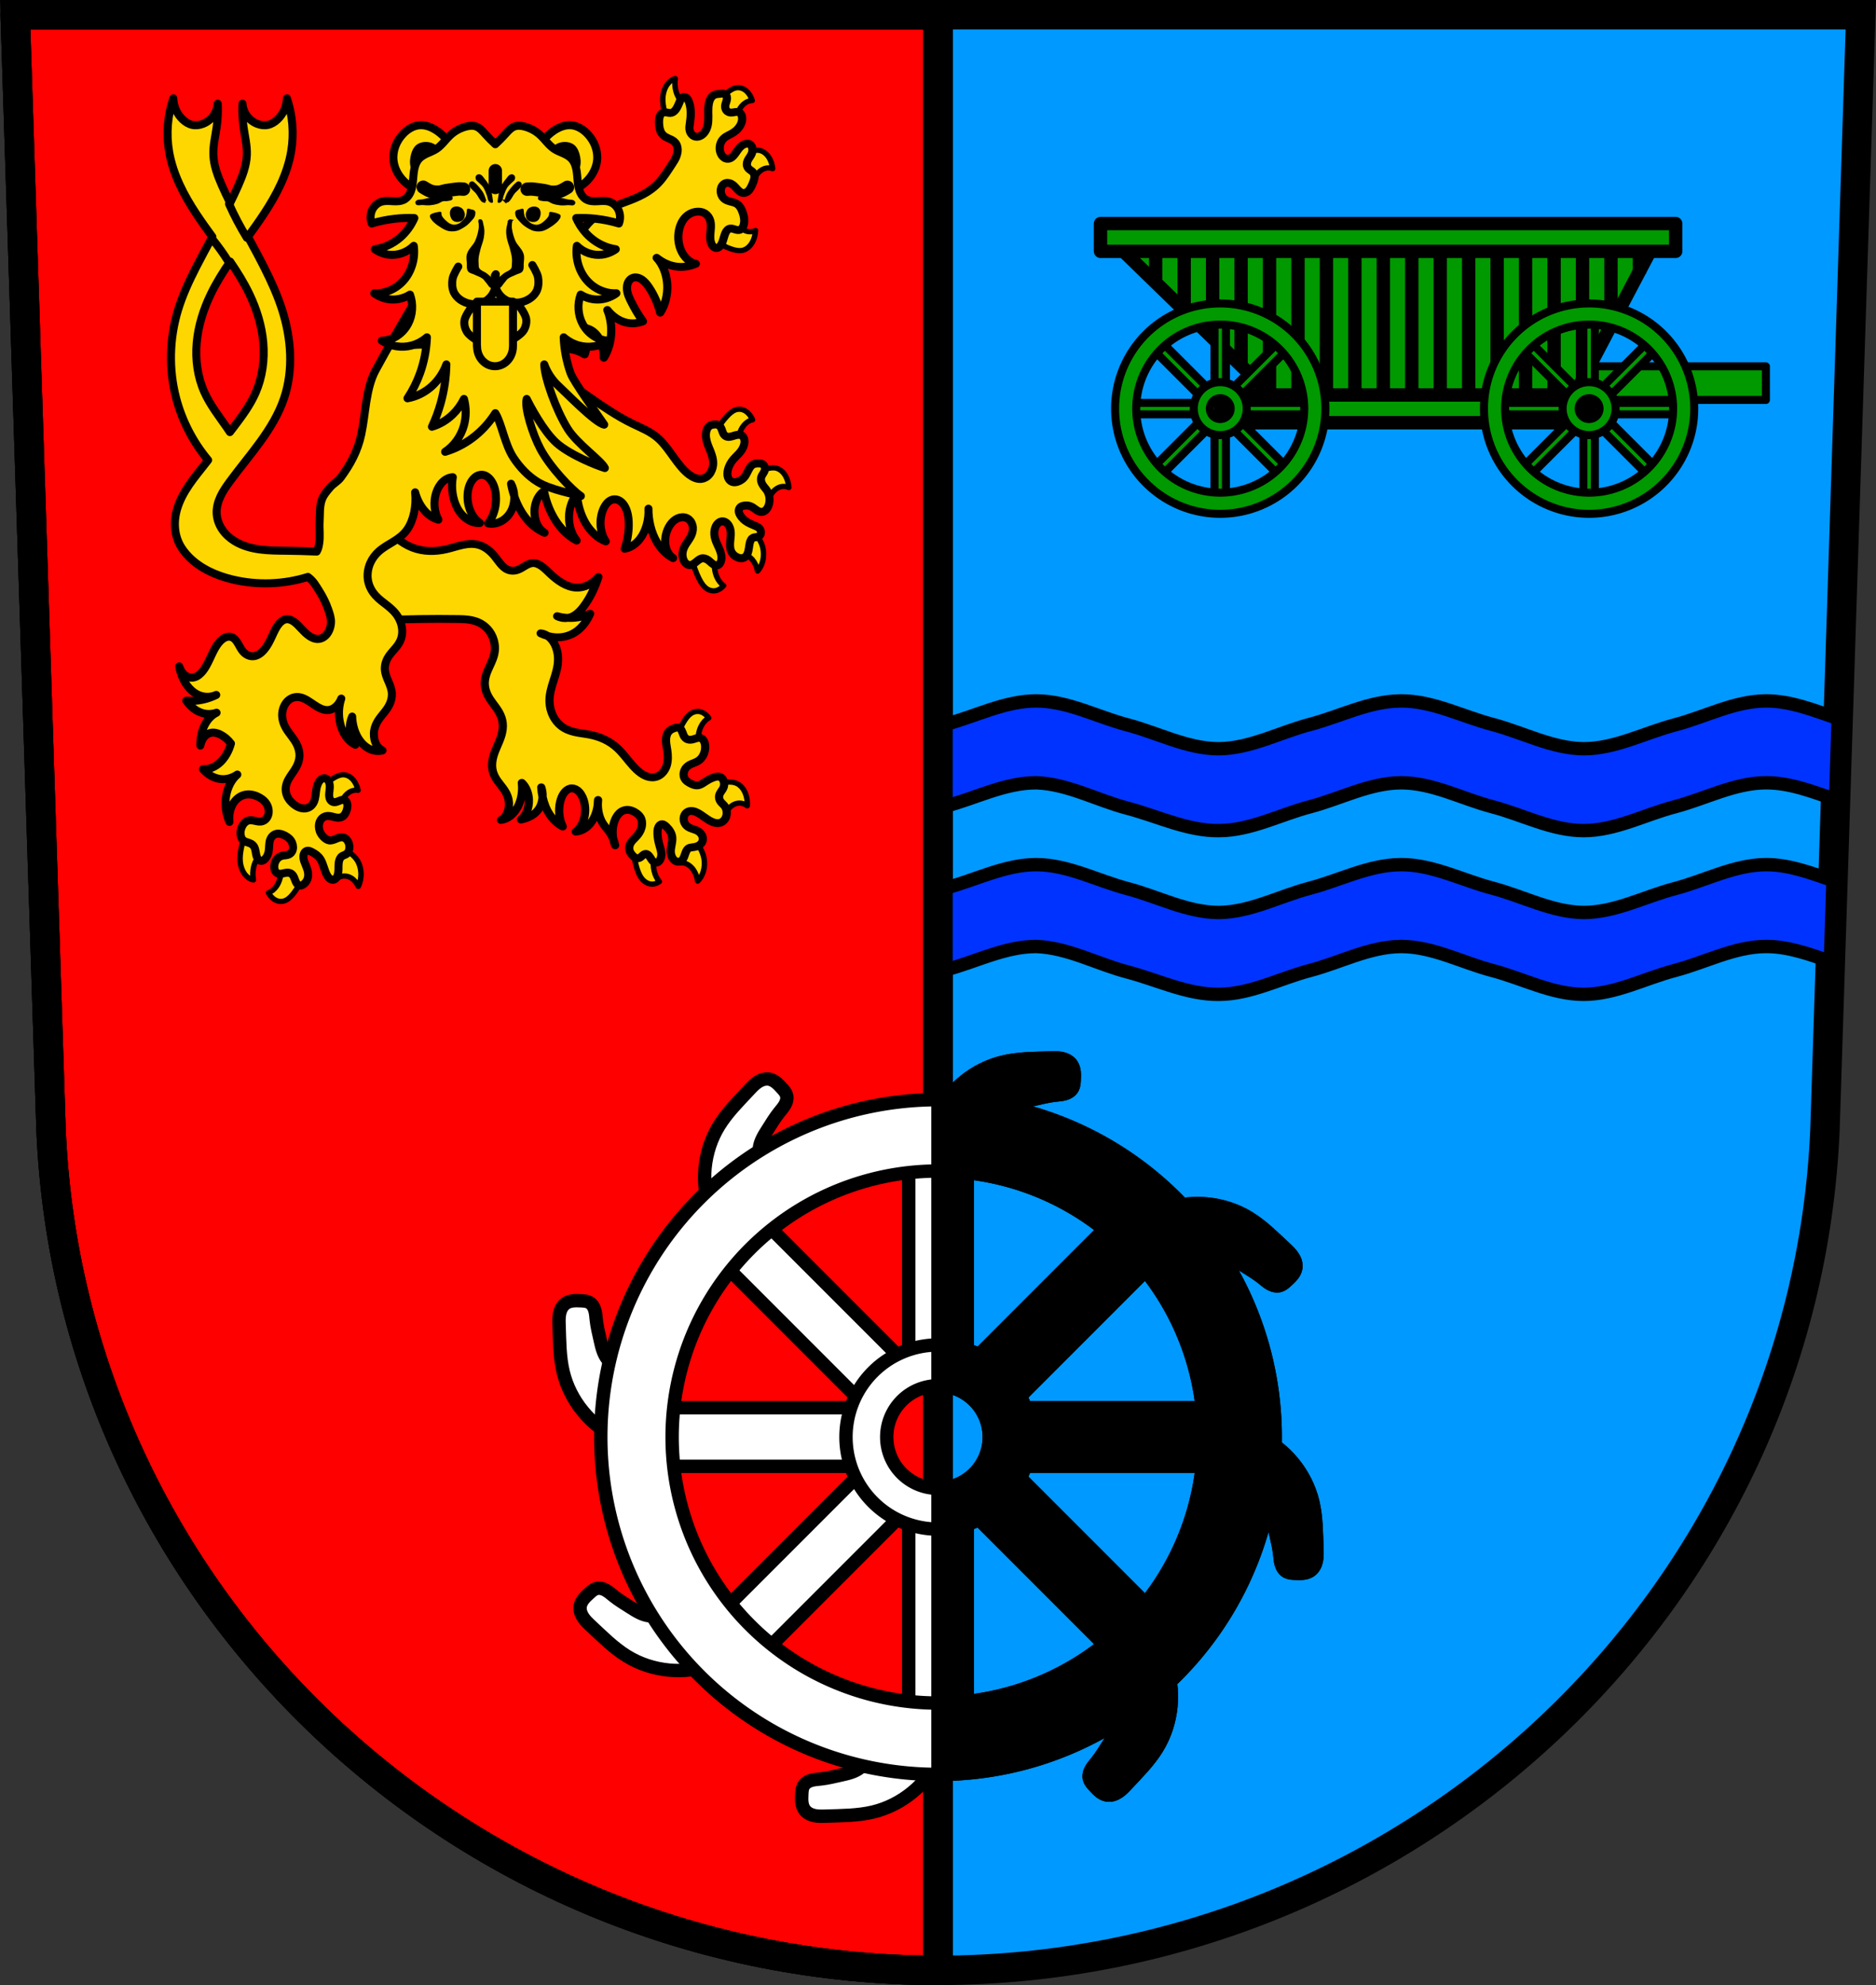 <?xml version="1.0" encoding="UTF-8" standalone="no"?>
<!-- Created with Inkscape (http://www.inkscape.org/) -->

<svg
   xmlns:dc="http://purl.org/dc/elements/1.1/"
   xmlns:cc="http://creativecommons.org/ns#"
   xmlns:rdf="http://www.w3.org/1999/02/22-rdf-syntax-ns#"
   xmlns:svg="http://www.w3.org/2000/svg"
   xmlns="http://www.w3.org/2000/svg"
   xmlns:sodipodi="http://sodipodi.sourceforge.net/DTD/sodipodi-0.dtd"
   xmlns:inkscape="http://www.inkscape.org/namespaces/inkscape"
   width="197.932mm"
   height="209.344mm"
   viewBox="0 0 701.334 741.769"
   id="svg23175"
   version="1.1"
   inkscape:version="0.91 r13725"
   sodipodi:docname="DEU Hemmelzen COA.svg">
  <rect x="0" y="0" width="701.334" height="741.769" fill="#333333" stroke="none"/>
  <defs
     id="defs23177">
    <inkscape:path-effect
       effect="spiro"
       id="path-effect24874"
       is_visible="true" />
    <inkscape:path-effect
       effect="spiro"
       id="path-effect14221-9"
       is_visible="true" />
    <inkscape:path-effect
       effect="spiro"
       id="path-effect14221-1-5"
       is_visible="true" />
    <inkscape:path-effect
       effect="spiro"
       id="path-effect4876"
       is_visible="true" />
    <inkscape:path-effect
       effect="spiro"
       id="path-effect4876-9"
       is_visible="true" />
  </defs>
  <sodipodi:namedview
     id="base"
     pagecolor="#ffffff"
     bordercolor="#666666"
     borderopacity="1.0"
     inkscape:pageopacity="0.0"
     inkscape:pageshadow="2"
     inkscape:zoom="0.72664033"
     inkscape:cx="350.66705"
     inkscape:cy="370.8836"
     inkscape:document-units="px"
     inkscape:current-layer="layer1"
     showgrid="false"
     inkscape:window-width="1366"
     inkscape:window-height="745"
     inkscape:window-x="-8"
     inkscape:window-y="-8"
     inkscape:window-maximized="1"
     fit-margin-top="0"
     fit-margin-left="0"
     fit-margin-right="0"
     fit-margin-bottom="0"
     inkscape:snap-midpoints="true"
     inkscape:snap-smooth-nodes="true"
     inkscape:object-nodes="true"
     inkscape:snap-nodes="false"
     showguides="false" />
  <g
     inkscape:label="Ebene 1"
     inkscape:groupmode="layer"
     id="layer1"
     transform="translate(-16.732,-34.131)">
    <path
       style="fill:#0099ff;fill-opacity:1;fill-rule:evenodd;stroke:none;stroke-width:11;stroke-opacity:1"
       inkscape:connector-curvature="0"
       d="m 22.412,39.631 13.398,416.624 c 7.415,175.25 153.92,314.046 331.589,314.144 177.51,-0.215 324.069,-139.061 331.589,-314.144 l 13.398,-416.624 -344.979,0 z"
       id="path10563-0-6" />
    <rect
       style="opacity:1;fill:#009900;fill-opacity:1;fill-rule:nonzero;stroke:#000000;stroke-width:3;stroke-linecap:round;stroke-linejoin:round;stroke-miterlimit:4;stroke-dasharray:none;stroke-dashoffset:0;stroke-opacity:1"
       id="rect25406"
       width="66.863"
       height="12.564"
       x="610.036"
       y="171.017" />
    <path
       style="opacity:1;fill:#ff0000;fill-opacity:1;fill-rule:nonzero;stroke:#000000;stroke-width:11;stroke-linecap:round;stroke-linejoin:round;stroke-miterlimit:4;stroke-dasharray:none;stroke-dashoffset:0;stroke-opacity:1"
       d="M 5.68 5.5 L 19.078 422.125 C 26.493 597.375 172.997 736.171 350.666 736.27 L 350.666 5.5 L 5.68 5.5 z "
       transform="translate(16.732,34.131)"
       id="rect23830" />
    <path
       style="fill:none;fill-rule:evenodd;stroke:#000000;stroke-width:11;stroke-opacity:1"
       inkscape:connector-curvature="0"
       d="m 22.412,39.631 13.398,416.624 c 7.415,175.25 153.92,314.046 331.589,314.144 177.51,-0.215 324.069,-139.061 331.589,-314.144 l 13.398,-416.624 -344.979,0 z"
       id="path10563-0" />
    <g
       id="g22288"
       transform="matrix(1.076,0,0,1.076,-15.124,-31.471)">
      <g
         transform="matrix(1.002,0,0,1.002,713.962,-535.153)"
         id="g24170">
        <g
           id="g24124"
           transform="matrix(0.977,0,0,0.936,463.117,214.126)">
          <path
             id="path7848"
             d="m -933.435,435.926 c -0.231,1.636 -0.121,3.37 0.314,4.916 0.636,2.26 1.978,4.081 3.577,4.856 l -0.579,6.823 -4.938,2.156 c -0.936,-2.095 -1.689,-4.362 -2.235,-6.729 -0.363,-1.574 -0.636,-3.226 -0.547,-4.88 0.1,-1.858 0.674,-3.656 1.584,-4.973 0.765,-1.106 1.762,-1.872 2.823,-2.169 z"
             style="fill:#ffd700;fill-opacity:1;fill-rule:evenodd;stroke:#000000;stroke-width:1.939;stroke-linecap:butt;stroke-linejoin:round;stroke-miterlimit:4;stroke-dasharray:none;stroke-opacity:1"
             inkscape:connector-curvature="0" />
          <path
             id="path7846"
             d="m -910.904,439.31 c 0.964,0.059 1.918,0.487 2.731,1.241 0.91,0.845 1.64,2.092 2.068,3.53 -1.153,0.023 -2.299,0.549 -3.25,1.496 -1.389,1.383 -2.331,3.671 -2.512,6.097 l -4.727,0.641 -2.511,-6.523 c 1.214,-1.772 2.582,-3.322 4.063,-4.599 0.985,-0.85 2.04,-1.589 3.175,-1.817 0.319,-0.064 0.642,-0.086 0.963,-0.066 z"
             style="fill:#ffd700;fill-opacity:1;fill-rule:evenodd;stroke:#000000;stroke-width:1.939;stroke-linecap:butt;stroke-linejoin:round;stroke-miterlimit:4;stroke-dasharray:none;stroke-opacity:1"
             inkscape:connector-curvature="0" />
          <path
             id="path7844"
             d="m -904.42,462.471 c 0.285,-0.005 0.571,0.016 0.855,0.07 1.276,0.243 2.485,1.166 3.345,2.552 0.723,1.165 1.198,2.647 1.347,4.197 -1.116,-0.421 -2.319,-0.353 -3.409,0.194 -1.593,0.8 -2.919,2.642 -3.538,4.912 l -4.676,-1.196 -1.225,-7.255 c 1.495,-1.242 3.098,-2.21 4.76,-2.873 0.829,-0.331 1.685,-0.586 2.541,-0.602 z"
             style="fill:#ffd700;fill-opacity:1;fill-rule:evenodd;stroke:#000000;stroke-width:1.939;stroke-linecap:butt;stroke-linejoin:round;stroke-miterlimit:4;stroke-dasharray:none;stroke-opacity:1"
             inkscape:connector-curvature="0" />
          <path
             id="path7840"
             d="m -912.153,487.898 c 0.742,2.191 2.166,3.873 3.798,4.486 1.116,0.42 2.318,0.349 3.407,-0.2 -0.063,1.563 -0.454,3.094 -1.11,4.339 -0.781,1.482 -1.935,2.543 -3.194,2.933 -1.121,0.347 -2.289,0.174 -3.415,-0.138 -1.693,-0.469 -3.344,-1.248 -4.903,-2.313 l 0.822,-7.374 4.594,-1.734 z"
             style="fill:#ffd700;fill-opacity:1;fill-rule:evenodd;stroke:#000000;stroke-width:1.939;stroke-linecap:butt;stroke-linejoin:round;stroke-miterlimit:4;stroke-dasharray:none;stroke-opacity:1"
             inkscape:connector-curvature="0" />
          <path
             id="path7838"
             d="m -910.685,558.375 c 0.804,0.009 1.608,0.271 2.334,0.775 0.975,0.678 1.805,1.786 2.351,3.137 -1.143,0.226 -2.236,0.953 -3.1,2.06 -1.262,1.618 -2.003,4.055 -1.978,6.495 l -4.638,1.473 -3.042,-6.031 c 1.055,-1.973 2.283,-3.752 3.644,-5.282 0.905,-1.018 1.89,-1.94 2.998,-2.368 0.466,-0.18 0.949,-0.265 1.432,-0.26 z"
             style="fill:#ffd700;fill-opacity:1;fill-rule:evenodd;stroke:#000000;stroke-width:1.939;stroke-linecap:butt;stroke-linejoin:round;stroke-miterlimit:4;stroke-dasharray:none;stroke-opacity:1"
             inkscape:connector-curvature="0" />
          <path
             id="path7836"
             d="m -899.026,580.073 c 0.215,-0.012 0.429,-0.013 0.642,0.002 0.285,0.02 0.57,0.066 0.851,0.145 1.264,0.355 2.431,1.385 3.231,2.845 0.672,1.226 1.084,2.746 1.167,4.307 -1.096,-0.519 -2.299,-0.556 -3.41,-0.106 -1.623,0.658 -3.025,2.38 -3.738,4.592 l -4.616,-1.609 -0.919,-7.348 c 1.544,-1.108 3.185,-1.933 4.872,-2.449 0.631,-0.193 1.276,-0.342 1.919,-0.379 z"
             style="fill:#ffd700;fill-opacity:1;fill-rule:evenodd;stroke:#000000;stroke-width:1.939;stroke-linecap:butt;stroke-linejoin:round;stroke-miterlimit:4;stroke-dasharray:none;stroke-opacity:1"
             inkscape:connector-curvature="0" />
          <path
             id="path7834"
             d="m -908.612,600.508 c 1.489,1.257 2.866,2.789 4.091,4.545 0.815,1.167 1.575,2.461 2.012,3.996 0.49,1.723 0.54,3.7 0.138,5.471 -0.337,1.487 -0.988,2.824 -1.842,3.784 -0.304,-1.611 -0.944,-3.087 -1.815,-4.182 -1.273,-1.6 -3.037,-2.346 -4.705,-1.992 l -1.612,-6.467 3.733,-5.154 z"
             style="fill:#ffd700;fill-opacity:1;fill-rule:evenodd;stroke:#000000;stroke-width:1.939;stroke-linecap:butt;stroke-linejoin:round;stroke-miterlimit:4;stroke-dasharray:none;stroke-opacity:1"
             inkscape:connector-curvature="0" />
          <path
             id="path7832"
             d="m -923.27,609.7 4.074,3.53 c -0.559,2.302 -0.39,4.954 0.451,7.069 0.576,1.447 1.453,2.638 2.487,3.379 -0.814,1.03 -1.844,1.699 -2.917,1.894 -1.277,0.232 -2.608,-0.218 -3.682,-1.245 -0.957,-0.914 -1.689,-2.241 -2.324,-3.622 -0.955,-2.077 -1.728,-4.33 -2.296,-6.686 l 4.207,-4.318 z"
             style="fill:#ffd700;fill-opacity:1;fill-rule:evenodd;stroke:#000000;stroke-width:1.939;stroke-linecap:butt;stroke-linejoin:round;stroke-miterlimit:4;stroke-dasharray:none;stroke-opacity:1"
             inkscape:connector-curvature="0" />
          <path
             id="path7830"
             d="m -925.305,670.271 c 0.321,0.016 0.642,0.073 0.956,0.172 1.057,0.332 2.041,1.131 2.788,2.262 -1.075,0.604 -2.022,1.677 -2.684,3.045 -0.968,1.998 -1.299,4.617 -0.883,6.982 l -4.275,2.992 -3.926,-4.844 c 0.71,-2.274 1.618,-4.416 2.697,-6.361 0.718,-1.294 1.529,-2.523 2.538,-3.311 0.85,-0.663 1.824,-0.983 2.788,-0.936 z"
             style="fill:#ffd700;fill-opacity:1;fill-rule:evenodd;stroke:#000000;stroke-width:1.939;stroke-linecap:butt;stroke-linejoin:round;stroke-miterlimit:4;stroke-dasharray:none;stroke-opacity:1"
             inkscape:connector-curvature="0" />
          <path
             id="path7828"
             d="m -1051.304,693.724 c 1.287,-0.01 2.571,0.667 3.553,1.871 0.825,1.012 1.436,2.387 1.729,3.894 -1.145,-0.198 -2.331,0.107 -3.359,0.864 -1.503,1.106 -2.643,3.192 -3.044,5.563 l -4.745,-0.268 -1.894,-6.946 c 1.364,-1.524 2.862,-2.799 4.446,-3.782 1.053,-0.654 2.168,-1.187 3.315,-1.196 z"
             style="fill:#ffd700;fill-opacity:1;fill-rule:evenodd;stroke:#000000;stroke-width:1.939;stroke-linecap:butt;stroke-linejoin:round;stroke-miterlimit:4;stroke-dasharray:none;stroke-opacity:1"
             inkscape:connector-curvature="0" />
          <path
             id="path7826"
             d="m -913.876,696.429 c 0.863,0.03 1.723,0.191 2.525,0.638 1.202,0.668 2.228,1.975 2.84,3.614 0.515,1.377 0.737,2.979 0.632,4.537 -1.017,-0.787 -2.197,-1.128 -3.345,-0.964 -1.678,0.239 -3.265,1.583 -4.233,3.581 l -4.353,-2.747 -0.021,-7.469 c 1.654,-0.702 3.369,-1.1 5.092,-1.183 0.286,-0.014 0.575,-0.017 0.863,-0.008 z"
             style="fill:#ffd700;fill-opacity:1;fill-rule:evenodd;stroke:#000000;stroke-width:1.939;stroke-linecap:butt;stroke-linejoin:round;stroke-miterlimit:4;stroke-dasharray:none;stroke-opacity:1"
             inkscape:connector-curvature="0" />
          <path
             id="path7824"
             d="m -1085.521,714.092 5.015,1.745 0.846,6.765 c -1.565,0.905 -2.832,2.834 -3.378,5.143 -0.374,1.58 -0.415,3.321 -0.12,4.935 -1.072,-0.209 -2.097,-0.892 -2.904,-1.934 -0.961,-1.24 -1.604,-2.986 -1.777,-4.833 -0.154,-1.644 0.055,-3.316 0.354,-4.918 0.451,-2.408 1.113,-4.733 1.965,-6.903 z"
             style="fill:#ffd700;fill-opacity:1;fill-rule:evenodd;stroke:#000000;stroke-width:1.939;stroke-linecap:butt;stroke-linejoin:round;stroke-miterlimit:4;stroke-dasharray:none;stroke-opacity:1"
             inkscape:connector-curvature="0" />
          <path
             id="path7822"
             d="m -929.081,714.939 c 1.43,1.392 2.739,3.046 3.884,4.91 0.762,1.24 1.462,2.601 1.831,4.173 0.414,1.765 0.377,3.743 -0.102,5.473 -0.402,1.453 -1.11,2.726 -2.005,3.605 -0.233,-1.636 -0.806,-3.166 -1.627,-4.339 -1.2,-1.714 -2.927,-2.622 -4.607,-2.422 l -1.325,-6.601 3.952,-4.799 z"
             style="fill:#ffd700;fill-opacity:1;fill-rule:evenodd;stroke:#000000;stroke-width:1.939;stroke-linecap:butt;stroke-linejoin:round;stroke-miterlimit:4;stroke-dasharray:none;stroke-opacity:1"
             inkscape:connector-curvature="0" />
          <path
             id="path7820"
             d="m -943.699,717.375 3.414,4.777 c -0.906,2.058 -1.158,4.694 -0.671,7.031 0.333,1.599 1,3.049 1.891,4.111 -0.955,0.735 -2.062,1.046 -3.137,0.883 -1.28,-0.195 -2.505,-1.069 -3.39,-2.422 -0.788,-1.205 -1.293,-2.739 -1.695,-4.294 -0.604,-2.337 -1.004,-4.784 -1.187,-7.265 l 4.777,-2.82 z"
             style="fill:#ffd700;fill-opacity:1;fill-rule:evenodd;stroke:#000000;stroke-width:1.939;stroke-linecap:butt;stroke-linejoin:round;stroke-miterlimit:4;stroke-dasharray:none;stroke-opacity:1"
             inkscape:connector-curvature="0" />
          <path
             id="path7818"
             d="m -1053.85,720.061 c 1.682,0.542 3.317,1.392 4.853,2.524 1.022,0.753 2.017,1.651 2.756,2.92 0.83,1.425 1.292,3.286 1.282,5.15 -0.01,1.566 -0.347,3.125 -0.959,4.416 -0.628,-1.401 -1.549,-2.523 -2.608,-3.182 -1.549,-0.963 -3.386,-0.897 -4.9,0.175 l -2.895,-5.448 2.472,-6.556 z"
             style="fill:#ffd700;fill-opacity:1;fill-rule:evenodd;stroke:#000000;stroke-width:1.939;stroke-linecap:butt;stroke-linejoin:round;stroke-miterlimit:4;stroke-dasharray:none;stroke-opacity:1"
             inkscape:connector-curvature="0" />
          <path
             id="path12919-9-1"
             d="m -1068.887,725.958 3.462,5.535 c -0.906,2.122 -1.997,4.078 -3.24,5.807 -0.827,1.149 -1.741,2.216 -2.812,2.809 -1.202,0.666 -2.569,0.685 -3.781,0.058 -1.018,-0.526 -1.923,-1.501 -2.564,-2.762 1.12,-0.399 2.155,-1.288 2.933,-2.52 1.137,-1.801 1.699,-4.336 1.497,-6.759 l 4.506,-2.168 z"
             style="fill:#ffd700;fill-opacity:1;fill-rule:evenodd;stroke:#000000;stroke-width:1.939;stroke-linecap:butt;stroke-linejoin:round;stroke-miterlimit:4;stroke-dasharray:none;stroke-opacity:1"
             inkscape:connector-curvature="0" />
          <path
             sodipodi:nodetypes="ccscsccccccssscscssscsccsccccscccccccccssssccscsscsscscsscccssscsscsscssscscscssccssscscscscccsccsssssscssccsccssccccccscscscsccscsccccccccssssssssscsscsccccccsccccscssssssssscsscssccscsscscsccssccccsssscsscsscscccsssscsccccscscccssssssccccssscccccssscsscssscscssccccssccssccscsscccscsscssscsccccssscsscsccssscsscssssscsssssssssccsccccc"
             id="path13220-5-7"
             d="m -916.758,441.504 c 0.208,-0.01 0.416,10e-4 0.62,0.059 0.205,0.057 0.404,0.162 0.577,0.33 0.173,0.168 0.319,0.401 0.4,0.679 0.09,0.307 0.098,0.655 0.057,0.983 -0.04,0.328 -0.127,0.639 -0.222,0.943 -0.095,0.304 -0.198,0.603 -0.276,0.917 -0.078,0.314 -0.13,0.646 -0.116,0.979 0.019,0.474 0.174,0.925 0.403,1.266 0.228,0.341 0.526,0.575 0.84,0.711 0.628,0.272 1.302,0.159 1.952,0.034 0.381,-0.073 0.765,-0.151 1.148,-0.119 0.383,0.032 0.771,0.182 1.075,0.521 0.236,0.263 0.413,0.633 0.515,1.039 0.101,0.406 0.129,0.846 0.096,1.275 -0.066,0.858 -0.368,1.647 -0.749,2.311 -0.821,1.432 -1.996,2.347 -3.196,3.016 -0.597,0.333 -1.209,0.615 -1.789,1.005 -0.58,0.39 -1.134,0.898 -1.544,1.609 -0.3,0.521 -0.517,1.148 -0.616,1.811 -0.1,0.663 -0.082,1.364 0.06,2.011 0.235,1.072 0.816,1.966 1.528,2.415 0.742,0.468 1.616,0.458 2.361,0 0.593,-0.364 1.093,-0.988 1.548,-1.649 0.455,-0.661 0.876,-1.372 1.369,-1.971 0.675,-0.82 1.491,-1.422 2.362,-1.609 0.382,-0.082 0.778,-0.084 1.149,0.07 0.372,0.153 0.719,0.471 0.934,0.936 0.177,0.38 0.259,0.844 0.251,1.302 -0.007,0.458 -0.101,0.91 -0.251,1.313 -0.299,0.802 -0.801,1.396 -1.196,2.105 -0.198,0.355 -0.371,0.746 -0.468,1.179 -0.097,0.433 -0.113,0.914 -0.003,1.341 0.097,0.376 0.286,0.69 0.504,0.938 0.219,0.247 0.467,0.434 0.715,0.613 0.248,0.179 0.499,0.354 0.726,0.585 0.227,0.231 0.432,0.521 0.555,0.881 0.175,0.51 0.172,1.118 0.07,1.668 -0.101,0.55 -0.294,1.055 -0.487,1.551 -0.442,1.132 -0.924,2.286 -1.666,3.016 -0.682,0.671 -1.567,0.919 -2.362,0.604 -0.536,-0.213 -1.012,-0.661 -1.453,-1.151 -0.441,-0.49 -0.857,-1.029 -1.325,-1.464 -0.662,-0.615 -1.436,-1.013 -2.223,-1.005 -0.448,0.004 -0.9,0.142 -1.296,0.445 -0.396,0.304 -0.735,0.779 -0.926,1.366 -0.245,0.75 -0.234,1.655 0,2.413 0.236,0.764 0.68,1.366 1.184,1.775 0.504,0.409 1.067,0.639 1.633,0.811 0.566,0.172 1.14,0.288 1.702,0.485 0.562,0.196 1.117,0.477 1.593,0.951 0.688,0.684 1.17,1.726 1.528,2.817 0.354,1.077 0.607,2.268 0.517,3.454 -0.045,0.593 -0.176,1.176 -0.405,1.671 -0.23,0.495 -0.56,0.899 -0.946,1.109 -0.33,0.18 -0.691,0.215 -1.042,0.174 -0.352,-0.042 -0.697,-0.157 -1.041,-0.274 -0.344,-0.116 -0.689,-0.234 -1.041,-0.275 -0.352,-0.042 -0.712,-0.004 -1.042,0.175 -0.321,0.175 -0.603,0.482 -0.834,0.851 -0.23,0.369 -0.412,0.797 -0.564,1.243 -0.304,0.892 -0.497,1.858 -0.825,2.732 -0.226,0.603 -0.52,1.163 -0.899,1.575 -0.379,0.412 -0.85,0.668 -1.324,0.638 -0.571,-0.037 -1.108,-0.494 -1.467,-1.138 -0.359,-0.644 -0.552,-1.458 -0.616,-2.281 -0.086,-1.108 0.048,-2.224 0.137,-3.332 0.089,-1.107 0.129,-2.26 -0.137,-3.307 -0.301,-1.186 -0.978,-2.123 -1.763,-2.675 -0.785,-0.552 -1.671,-0.744 -2.543,-0.743 -1.943,0.002 -3.924,1.001 -5.28,3.016 -1.402,2.085 -2.034,5.186 -1.666,8.046 0.254,1.976 0.959,3.813 1.944,5.229 1.121,1.612 2.605,2.685 4.168,3.016 -2.28,1.035 -4.71,1.38 -7.085,1.005 -2.39,-0.376 -4.724,-1.48 -6.807,-3.218 2.133,2.324 3.534,6.005 3.751,9.857 0.214,3.785 -0.717,7.675 -2.5,10.459 -0.85,-3.42 -2.183,-6.589 -3.891,-9.253 -0.615,-0.959 -1.282,-1.859 -2.047,-2.554 -0.765,-0.696 -1.635,-1.182 -2.537,-1.266 -0.603,-0.056 -1.219,0.071 -1.767,0.44 -0.548,0.369 -1.023,0.987 -1.29,1.771 -0.341,1.003 -0.32,2.203 -0.095,3.273 0.225,1.07 0.639,2.034 1.068,2.964 1.301,2.816 2.791,5.447 4.444,7.844 -2.207,0.906 -4.575,0.974 -6.807,0.2 -2.157,-0.749 -4.181,-2.283 -5.835,-4.424 0.961,2.429 1.447,5.246 1.389,8.044 -0.073,3.53 -1.023,7.009 -2.638,9.655 0.083,-3.068 -0.804,-6.163 -2.362,-8.246 -1.414,-1.889 -3.355,-2.926 -5.278,-2.817 0.58,0.992 1.009,2.168 1.25,3.42 0.408,2.123 0.257,4.459 -0.417,6.435 -1.367,-0.892 -2.822,-1.503 -4.306,-1.809 -4.917,-1.015 -10.122,1.522 -13.613,6.637 l -15.975,-27.354 c 9.385,1.142 19.043,-3.643 25.977,-12.871 3.625,-4.825 6.56,-10.819 10.697,-14.684 3.584,-3.348 7.812,-4.856 11.932,-6.452 4.12,-1.596 8.329,-3.412 11.684,-7.225 1.702,-1.934 3.126,-4.321 4.584,-6.637 0.638,-1.014 1.296,-2.041 1.689,-3.29 0.196,-0.624 0.322,-1.301 0.331,-1.986 0.009,-0.686 -0.102,-1.381 -0.352,-1.964 -0.225,-0.524 -0.555,-0.943 -0.919,-1.264 -0.364,-0.321 -0.763,-0.547 -1.166,-0.747 -0.596,-0.295 -1.206,-0.532 -1.788,-0.885 -0.581,-0.352 -1.141,-0.832 -1.547,-1.53 -0.576,-0.991 -0.79,-2.326 -0.833,-3.62 -0.022,-0.68 -10e-4,-1.372 0.143,-2.02 0.145,-0.648 0.424,-1.252 0.829,-1.6 0.253,-0.218 0.545,-0.329 0.838,-0.368 0.293,-0.039 0.589,-0.006 0.881,0.043 0.584,0.1 1.176,0.273 1.755,0.123 0.65,-0.169 1.224,-0.742 1.67,-1.447 0.447,-0.705 0.781,-1.542 1.107,-2.373 0.167,-0.424 0.334,-0.853 0.556,-1.221 0.222,-0.368 0.505,-0.677 0.833,-0.792 0.22,-0.077 0.454,-0.065 0.672,0.019 0.219,0.084 0.422,0.239 0.602,0.438 0.359,0.398 0.615,0.965 0.809,1.556 0.385,1.173 0.552,2.478 0.569,3.777 0.017,1.298 -0.11,2.593 -0.291,3.865 -0.113,0.796 -0.248,1.615 -0.139,2.413 0.063,0.463 0.208,0.901 0.41,1.271 0.202,0.37 0.46,0.674 0.747,0.898 0.574,0.448 1.253,0.569 1.9,0.447 0.756,-0.142 1.481,-0.609 2.065,-1.319 0.584,-0.709 1.026,-1.658 1.268,-2.705 0.251,-1.088 0.286,-2.253 0.274,-3.399 -0.013,-1.147 -0.069,-2.297 0.005,-3.439 0.053,-0.821 0.176,-1.639 0.422,-2.383 0.246,-0.744 0.619,-1.412 1.105,-1.841 0.407,-0.36 0.88,-0.542 1.352,-0.64 0.473,-0.097 0.951,-0.112 1.427,-0.164 0.208,-0.023 0.417,-0.053 0.625,-0.062 z m -120.421,158.713 c 2.781,4.462 6.448,7.755 10.446,9.378 3.923,1.592 8.098,1.582 12.116,0.604 1.946,-0.474 3.864,-1.17 5.815,-1.59 1.951,-0.421 3.961,-0.56 5.884,0.079 1.931,0.642 3.721,2.06 5.223,3.931 1.359,1.693 2.536,3.795 4.177,4.839 1.368,0.87 2.953,0.903 4.388,0.304 0.85,-0.355 1.649,-0.919 2.465,-1.415 0.816,-0.496 1.665,-0.931 2.549,-1.005 1.159,-0.098 2.308,0.433 3.339,1.205 1.031,0.772 1.967,1.781 2.928,2.726 2.754,2.708 5.866,4.952 9.192,5.143 2.859,0.164 5.748,-1.266 7.939,-3.931 -1.081,3.547 -2.57,6.832 -4.387,9.68 -1.298,2.033 -2.803,3.879 -4.597,4.839 -0.593,0.318 -1.213,0.52 -1.841,0.628 -1.276,-0.066 -2.548,-0.264 -3.799,-0.628 1.208,0.647 2.521,0.849 3.799,0.628 0.753,0.039 1.507,0.043 2.259,-0.023 1.913,-0.168 3.812,-0.678 5.64,-1.513 -1.112,2.651 -2.716,4.866 -4.597,6.352 -2.376,1.876 -5.145,2.564 -7.848,2.358 -0.887,-0.068 -1.771,-0.231 -2.642,-0.483 -0.769,-0.545 -1.608,-0.884 -2.463,-0.968 0.804,0.405 1.628,0.727 2.463,0.968 0.724,0.513 1.387,1.208 1.937,2.062 1.134,1.76 1.784,4.156 1.782,6.563 -0.002,2.761 -0.816,5.366 -1.593,7.887 -0.777,2.521 -1.548,5.171 -1.454,7.929 0.062,1.819 0.508,3.593 1.216,5.099 0.708,1.506 1.67,2.745 2.753,3.671 1.518,1.297 3.252,1.978 4.99,2.394 1.739,0.416 3.501,0.583 5.247,0.934 3.544,0.712 7.07,2.226 10.027,5.143 1.877,1.851 3.48,4.218 5.247,6.284 1.767,2.066 3.782,3.876 6.034,4.303 1.193,0.226 2.435,0.043 3.534,-0.668 1.098,-0.711 2.041,-1.973 2.525,-3.567 0.541,-1.785 0.482,-3.837 0.208,-5.746 -0.146,-1.016 -0.349,-2.02 -0.414,-3.054 -0.065,-1.034 0.022,-2.127 0.414,-2.996 0.28,-0.62 0.7,-1.088 1.158,-1.419 0.458,-0.33 0.956,-0.532 1.454,-0.7 0.332,-0.111 0.668,-0.208 1.008,-0.209 0.34,-9.7e-4 0.688,0.1 0.976,0.362 0.364,0.33 0.601,0.881 0.8,1.432 0.199,0.551 0.374,1.131 0.662,1.592 0.398,0.64 0.983,0.995 1.573,1.104 0.59,0.109 1.19,-0.01 1.771,-0.196 0.487,-0.157 0.968,-0.363 1.463,-0.445 0.496,-0.083 1.016,-0.033 1.461,0.294 0.404,0.298 0.722,0.815 0.913,1.409 0.191,0.595 0.26,1.263 0.236,1.919 -0.039,1.04 -0.312,2.051 -0.743,2.886 -0.43,0.835 -1.013,1.496 -1.66,1.952 -0.78,0.551 -1.641,0.805 -2.47,1.177 -0.829,0.372 -1.662,0.896 -2.229,1.847 -0.209,0.351 -0.378,0.758 -0.476,1.2 -0.097,0.442 -0.121,0.92 -0.047,1.371 0.106,0.65 0.407,1.208 0.77,1.62 0.363,0.412 0.788,0.694 1.214,0.951 0.995,0.598 2.063,1.086 3.134,0.907 1.001,-0.167 1.907,-0.899 2.821,-1.513 0.971,-0.652 1.983,-1.185 3.029,-1.511 0.421,-0.131 0.849,-0.229 1.279,-0.206 0.43,0.024 0.864,0.174 1.227,0.507 0.37,0.339 0.656,0.867 0.791,1.47 0.135,0.603 0.115,1.277 -0.06,1.858 -0.211,0.7 -0.622,1.223 -0.982,1.781 -0.18,0.279 -0.351,0.574 -0.479,0.907 -0.128,0.334 -0.213,0.71 -0.21,1.092 0.003,0.415 0.11,0.819 0.27,1.164 0.159,0.345 0.37,0.637 0.594,0.896 0.448,0.518 0.963,0.932 1.33,1.57 0.31,0.538 0.498,1.22 0.534,1.919 0.036,0.699 -0.08,1.411 -0.326,2.015 -0.359,0.883 -0.981,1.504 -1.657,1.809 -0.676,0.305 -1.403,0.313 -2.103,0.157 -1.829,-0.408 -3.449,-1.867 -5.118,-3.026 -1.147,-0.796 -2.386,-1.472 -3.656,-1.36 -0.539,0.048 -1.082,0.245 -1.532,0.677 -0.225,0.216 -0.425,0.489 -0.577,0.811 -0.153,0.323 -0.257,0.696 -0.293,1.083 -0.04,0.423 10e-4,0.859 0.107,1.258 0.105,0.399 0.272,0.762 0.476,1.072 0.406,0.619 0.949,1.02 1.506,1.3 0.718,0.361 1.475,0.539 2.205,0.847 0.73,0.308 1.455,0.766 1.974,1.571 0.171,0.265 0.317,0.569 0.413,0.904 0.096,0.335 0.141,0.704 0.109,1.064 -0.035,0.388 -0.157,0.753 -0.326,1.058 -0.169,0.305 -0.385,0.552 -0.615,0.756 -0.864,0.769 -1.913,0.935 -2.924,1.058 -0.467,0.057 -0.953,0.115 -1.359,0.453 -0.242,0.201 -0.443,0.494 -0.608,0.819 -0.165,0.325 -0.296,0.684 -0.418,1.047 -0.243,0.726 -0.461,1.494 -0.853,2.068 -0.343,0.502 -0.806,0.822 -1.289,0.921 -0.483,0.099 -0.984,-0.022 -1.427,-0.317 -0.428,-0.284 -0.803,-0.729 -1.078,-1.283 -0.274,-0.554 -0.447,-1.214 -0.49,-1.892 -0.058,-0.918 0.114,-1.83 0.279,-2.72 0.165,-0.89 0.326,-1.81 0.244,-2.724 -0.074,-0.828 -0.346,-1.602 -0.708,-2.252 -0.362,-0.651 -0.811,-1.189 -1.277,-1.681 -0.305,-0.322 -0.624,-0.63 -0.979,-0.821 -0.354,-0.19 -0.75,-0.255 -1.11,-0.087 -0.236,0.111 -0.449,0.319 -0.618,0.583 -0.169,0.263 -0.296,0.582 -0.383,0.919 -0.173,0.674 -0.186,1.411 -0.149,2.128 0.076,1.457 0.355,2.88 0.731,4.235 0.163,0.586 0.344,1.161 0.473,1.764 0.129,0.603 0.207,1.239 0.154,1.866 -0.046,0.545 -0.192,1.072 -0.418,1.513 -0.224,0.436 -0.529,0.789 -0.879,0.985 -0.35,0.196 -0.745,0.231 -1.105,0.074 -0.313,-0.137 -0.59,-0.411 -0.831,-0.73 -0.241,-0.319 -0.452,-0.684 -0.67,-1.036 -0.218,-0.352 -0.447,-0.695 -0.718,-0.96 -0.271,-0.265 -0.588,-0.447 -0.915,-0.449 -0.426,-0.002 -0.823,0.299 -1.182,0.63 -0.359,0.331 -0.709,0.705 -1.117,0.881 -0.457,0.197 -0.957,0.125 -1.405,-0.115 -0.447,-0.24 -0.847,-0.64 -1.207,-1.094 -0.223,-0.282 -0.435,-0.587 -0.605,-0.939 -0.169,-0.352 -0.295,-0.752 -0.336,-1.177 -0.04,-0.416 0.003,-0.845 0.104,-1.239 0.101,-0.394 0.258,-0.756 0.446,-1.077 0.374,-0.643 0.86,-1.124 1.33,-1.617 0.805,-0.843 1.601,-1.765 2.12,-2.992 0.259,-0.613 0.444,-1.299 0.506,-2.013 0.061,-0.714 -0.005,-1.457 -0.223,-2.103 -0.176,-0.523 -0.446,-0.973 -0.756,-1.343 -0.31,-0.37 -0.659,-0.664 -1.019,-0.924 -0.807,-0.584 -1.676,-1.006 -2.573,-1.143 -0.897,-0.137 -1.823,0.018 -2.65,0.538 -1.325,0.833 -2.324,2.573 -2.821,4.537 -0.466,1.84 -0.495,3.889 -0.13,5.774 -0.311,-0.826 -0.685,-1.601 -1.123,-2.296 -0.814,-1.291 -1.82,-2.308 -2.611,-3.63 -1.165,-1.946 -1.786,-4.533 -1.756,-7.104 0.049,-0.502 0.081,-1.009 0.085,-1.517 -0.058,0.501 -0.079,1.009 -0.085,1.517 -0.189,1.924 -0.702,3.781 -1.494,5.35 -1.464,2.899 -3.879,4.743 -6.358,4.854 1.237,-0.927 2.247,-2.471 2.82,-4.309 0.724,-2.321 0.726,-5.093 0,-7.412 -0.477,-1.523 -1.272,-2.862 -2.298,-3.63 -0.766,-0.573 -1.657,-0.813 -2.507,-0.604 -0.855,0.211 -1.642,0.87 -2.248,1.77 -0.605,0.899 -1.033,2.027 -1.303,3.22 -0.683,3.014 -0.324,6.482 0.939,9.074 -1.746,-0.897 -3.337,-2.417 -4.595,-4.386 -1.187,-1.858 -2.059,-4.123 -2.563,-6.546 6.7e-4,-0.017 0.003,-0.033 0.004,-0.049 0.055,-1.211 -0.109,-2.442 -0.47,-3.537 0.059,1.217 0.224,2.418 0.466,3.586 -0.06,1.194 -0.33,2.367 -0.78,3.371 -0.466,1.041 -1.117,1.893 -1.841,2.556 -0.724,0.663 -1.521,1.143 -2.336,1.526 -0.885,0.416 -1.795,0.72 -2.717,0.907 0.883,-0.708 1.626,-1.777 2.121,-3.05 0.495,-1.274 0.74,-2.749 0.7,-4.209 -0.07,-2.532 -1.036,-4.979 -2.507,-6.352 0.353,3.097 -0.187,6.386 -1.463,8.923 -1.382,2.747 -3.613,4.562 -5.953,4.841 1,-0.511 1.859,-1.582 2.356,-2.939 0.497,-1.357 0.628,-2.987 0.36,-4.473 -0.208,-1.151 -0.643,-2.196 -1.164,-3.116 -0.521,-0.92 -1.129,-1.727 -1.733,-2.534 -0.604,-0.806 -1.21,-1.62 -1.724,-2.549 -0.514,-0.929 -0.935,-1.985 -1.124,-3.143 -0.243,-1.486 -0.09,-3.064 0.261,-4.505 0.35,-1.441 0.889,-2.767 1.435,-4.075 0.545,-1.307 1.104,-2.614 1.497,-4.031 0.393,-1.417 0.617,-2.969 0.464,-4.48 -0.147,-1.451 -0.634,-2.793 -1.248,-3.96 -0.614,-1.167 -1.356,-2.177 -2.083,-3.198 -0.728,-1.02 -1.45,-2.064 -2.02,-3.277 -0.57,-1.213 -0.983,-2.619 -1.022,-4.084 -0.029,-1.121 0.161,-2.238 0.46,-3.273 0.299,-1.035 0.704,-1.996 1.122,-2.941 0.836,-1.889 1.755,-3.815 1.97,-6.037 0.172,-1.772 -0.134,-3.607 -0.754,-5.154 -0.621,-1.547 -1.542,-2.815 -2.588,-3.769 -1.476,-1.347 -3.187,-2.081 -4.912,-2.454 -1.725,-0.373 -3.477,-0.398 -5.221,-0.419 -4.248,-0.052 -8.495,-0.085 -12.743,0 -3.97,0.08 -7.943,0.263 -11.909,0 -2.552,-0.169 -5.097,-0.522 -7.625,-1.058 l -5.014,-14.367 c 0.48,-5.225 2.11,-10.215 4.596,-14.066 1.795,-2.781 4.027,-4.969 6.477,-6.352 z m 81.762,117.388 c 0.269,0.713 0.492,1.463 0.653,2.241 -0.289,-0.699 -0.501,-1.457 -0.653,-2.241 z"
             style="fill:#ffd700;fill-opacity:1;fill-rule:evenodd;stroke:#000000;stroke-width:2.908;stroke-linecap:butt;stroke-linejoin:round;stroke-miterlimit:4;stroke-dasharray:none;stroke-opacity:1"
             inkscape:connector-curvature="0" />
          <path
             sodipodi:nodetypes="csscssscsssssscaaccccccccccccccccscssccccscccccccscccscccsssccccccscccccccccccsccccccccccccccsccccccccccsccccccccccscscccsccccccccsccccccccsccccccccccscccccscccccccccccccccscccccsccccccsccscscccccccccccssccccsscsccccssccccsccccsccssccccsccsccscccscssscssccscscccssccscccsccsssssccscccsscccccsccsscccsccccccsscccsccsscscssccccccccccssccccccsssscccccccccccsscsscssssssssssscccaaaaaccsscsssssscsscsscscssscscccscssccssssccsssc"
             inkscape:connector-curvature="0"
             id="path13321-6-0"
             transform="matrix(1.116,0,0,1.165,-1226.704,-8.226)"
             d="m 103.16,387.529 c -1.834,5.41 -2.301,11.283 -1.346,16.918 1.225,7.222 4.705,13.867 8.746,19.963 1.602,2.417 3.302,4.776 5.016,7.123 -1.767,3.251 -3.537,6.501 -5.217,9.797 -2.226,4.368 -4.298,8.839 -5.719,13.535 -2.736,9.041 -2.967,18.845 -0.576,27.984 1.885,7.207 5.396,13.973 10.166,19.674 -0.647,0.82 -1.288,1.646 -1.938,2.465 -1.852,2.334 -3.719,4.669 -5.262,7.221 -1.543,2.552 -2.762,5.345 -3.199,8.299 -0.405,2.735 -0.116,5.596 1.01,8.119 0.795,1.78 1.988,3.363 3.365,4.738 3.713,3.707 8.702,5.89 13.793,7.105 7.872,1.879 16.245,1.585 23.973,-0.822 1.739,1.275 2.52,2.781 3.523,4.355 1.193,1.872 2.204,3.883 2.926,5.982 0.464,1.351 0.959,2.715 0.883,4.193 -0.071,1.386 -0.554,2.716 -1.295,3.652 -0.741,0.936 -1.728,1.478 -2.729,1.541 -1.027,0.065 -2.046,-0.358 -2.963,-1.002 -0.917,-0.644 -1.744,-1.504 -2.559,-2.373 -0.718,-0.766 -1.436,-1.548 -2.244,-2.115 -0.808,-0.567 -1.724,-0.914 -2.621,-0.742 -1.097,0.21 -2.054,1.169 -2.787,2.32 -0.733,1.151 -1.28,2.502 -1.891,3.783 -0.635,1.332 -1.351,2.606 -2.236,3.625 -0.886,1.019 -1.955,1.776 -3.098,1.957 -1.344,0.213 -2.751,-0.415 -3.744,-1.689 -0.497,-0.638 -0.886,-1.416 -1.309,-2.15 -0.423,-0.734 -0.896,-1.444 -1.498,-1.873 -0.534,-0.381 -1.149,-0.519 -1.748,-0.453 -0.599,0.065 -1.18,0.328 -1.713,0.713 -0.972,0.701 -1.774,1.789 -2.453,2.982 -0.679,1.193 -1.246,2.5 -1.852,3.768 -0.585,1.226 -1.214,2.427 -1.996,3.42 -0.782,0.993 -1.734,1.773 -2.777,2.031 -0.954,0.236 -1.964,0.018 -2.82,-0.611 -0.857,-0.629 -1.555,-1.663 -1.951,-2.891 0.554,3.116 1.991,5.91 3.932,7.656 2.292,2.062 5.262,2.603 7.859,1.43 -2.017,0.997 -4.133,1.61 -6.27,1.816 -1.09,0.105 -2.186,0.105 -3.275,0 1.249,1.793 2.852,3.108 4.586,3.764 1.645,0.622 3.403,0.642 5.059,0.076 -1.446,0.692 -2.741,1.985 -3.654,3.689 -1.032,1.927 -1.571,4.352 -1.498,6.75 0.28,-1.506 1.052,-2.82 2.059,-3.504 0.662,-0.45 1.41,-0.632 2.146,-0.604 0.737,0.028 1.464,0.261 2.158,0.604 1.249,0.616 2.402,1.593 3.367,2.854 -0.647,2.336 -1.801,4.397 -3.273,5.842 -1.623,1.593 -3.628,2.428 -5.615,2.338 1.587,1.792 3.575,2.894 5.615,3.115 1.817,0.197 3.67,-0.306 5.303,-1.428 -1.846,1.55 -3.207,4.196 -3.619,7.139 -0.379,2.708 0.033,5.611 1.123,7.918 -0.23,-1.892 0.116,-3.906 0.936,-5.451 0.996,-1.878 2.632,-2.992 4.303,-3.244 1.525,-0.23 3.079,0.207 4.492,1.037 0.788,0.463 1.558,1.072 2.098,1.994 0.27,0.461 0.478,0.995 0.578,1.572 0.1,0.577 0.09,1.197 -0.055,1.756 -0.173,0.67 -0.535,1.233 -0.973,1.604 -0.438,0.371 -0.949,0.558 -1.461,0.604 -0.689,0.061 -1.377,-0.126 -2.061,-0.268 -0.683,-0.142 -1.389,-0.238 -2.057,0.008 -0.62,0.228 -1.179,0.748 -1.592,1.43 -0.259,0.428 -0.463,0.922 -0.582,1.457 -0.119,0.535 -0.151,1.109 -0.072,1.658 0.069,0.481 0.225,0.942 0.469,1.297 0.215,0.313 0.491,0.534 0.781,0.691 0.291,0.157 0.598,0.254 0.902,0.348 0.397,0.122 0.795,0.241 1.172,0.453 0.376,0.213 0.733,0.527 0.98,0.975 0.328,0.594 0.433,1.357 0.564,2.082 0.066,0.363 0.142,0.723 0.258,1.061 0.116,0.337 0.273,0.654 0.486,0.883 0.354,0.379 0.837,0.491 1.275,0.369 0.439,-0.122 0.835,-0.462 1.158,-0.891 0.399,-0.53 0.696,-1.208 0.842,-1.947 0.121,-0.617 0.138,-1.261 0.174,-1.898 0.036,-0.638 0.096,-1.286 0.295,-1.863 0.197,-0.57 0.524,-1.045 0.912,-1.375 0.388,-0.33 0.838,-0.521 1.291,-0.59 0.906,-0.137 1.814,0.2 2.662,0.664 0.423,0.231 0.839,0.498 1.215,0.854 0.376,0.356 0.712,0.808 0.938,1.355 0.172,0.416 0.276,0.888 0.285,1.367 0.008,0.479 -0.087,0.965 -0.285,1.357 -0.169,0.335 -0.41,0.596 -0.674,0.779 -0.264,0.183 -0.553,0.291 -0.844,0.361 -0.582,0.14 -1.179,0.125 -1.758,0.287 -0.525,0.148 -1.032,0.446 -1.451,0.91 -0.419,0.464 -0.745,1.099 -0.887,1.816 -0.079,0.404 -0.102,0.832 -0.043,1.242 0.059,0.41 0.2,0.801 0.416,1.094 0.293,0.399 0.706,0.594 1.115,0.645 0.409,0.05 0.819,-0.033 1.225,-0.125 0.531,-0.12 1.064,-0.257 1.602,-0.227 0.537,0.031 1.085,0.246 1.484,0.746 0.352,0.441 0.556,1.057 0.777,1.639 0.111,0.291 0.228,0.578 0.375,0.836 0.147,0.258 0.323,0.488 0.533,0.641 0.29,0.211 0.631,0.268 0.955,0.205 0.324,-0.063 0.632,-0.24 0.916,-0.465 0.307,-0.243 0.59,-0.546 0.82,-0.918 0.23,-0.372 0.407,-0.813 0.49,-1.289 0.13,-0.744 0.03,-1.536 -0.17,-2.25 -0.199,-0.714 -0.494,-1.367 -0.766,-2.033 -0.223,-0.547 -0.434,-1.118 -0.508,-1.738 -0.037,-0.31 -0.039,-0.631 0.012,-0.938 0.051,-0.307 0.154,-0.598 0.309,-0.828 0.148,-0.219 0.34,-0.377 0.545,-0.471 0.205,-0.093 0.423,-0.124 0.639,-0.109 0.431,0.029 0.847,0.233 1.25,0.449 0.962,0.517 1.931,1.141 2.619,2.207 0.482,0.746 0.797,1.665 1.098,2.576 0.301,0.911 0.599,1.84 1.055,2.617 0.271,0.463 0.601,0.87 0.99,1.123 0.389,0.253 0.843,0.341 1.256,0.174 0.298,-0.121 0.565,-0.37 0.771,-0.691 0.207,-0.321 0.354,-0.712 0.443,-1.125 0.227,-1.042 0.091,-2.166 0.189,-3.246 0.036,-0.394 0.104,-0.786 0.225,-1.146 0.121,-0.36 0.296,-0.688 0.523,-0.93 0.284,-0.302 0.633,-0.456 0.977,-0.598 0.343,-0.142 0.696,-0.283 0.988,-0.57 0.368,-0.362 0.615,-0.944 0.691,-1.561 0.077,-0.617 -0.013,-1.262 -0.225,-1.814 -0.336,-0.878 -0.979,-1.509 -1.684,-1.689 -0.766,-0.197 -1.547,0.106 -2.293,0.418 -0.746,0.312 -1.519,0.642 -2.291,0.492 -0.615,-0.119 -1.182,-0.536 -1.686,-1.039 -0.488,-0.488 -0.937,-1.078 -1.215,-1.818 -0.18,-0.48 -0.28,-1.017 -0.289,-1.559 -0.004,-0.542 0.094,-1.087 0.289,-1.557 0.325,-0.78 0.906,-1.314 1.529,-1.564 0.624,-0.251 1.288,-0.239 1.932,-0.121 0.663,0.122 1.314,0.355 1.98,0.441 0.666,0.086 1.366,0.014 1.949,-0.441 0.572,-0.446 0.981,-1.231 1.217,-2.08 0.119,-0.43 0.2,-0.886 0.184,-1.346 -0.016,-0.46 -0.137,-0.922 -0.371,-1.248 -0.151,-0.21 -0.344,-0.359 -0.549,-0.443 -0.205,-0.084 -0.423,-0.105 -0.637,-0.088 -0.427,0.035 -0.837,0.23 -1.246,0.402 -0.467,0.197 -0.95,0.368 -1.438,0.332 -0.244,-0.018 -0.487,-0.088 -0.709,-0.229 -0.222,-0.14 -0.424,-0.35 -0.568,-0.623 -0.142,-0.268 -0.227,-0.592 -0.268,-0.92 -0.04,-0.328 -0.037,-0.665 -0.014,-0.996 0.047,-0.663 0.174,-1.313 0.189,-1.979 0.009,-0.401 -0.025,-0.808 -0.115,-1.189 -0.09,-0.382 -0.239,-0.74 -0.447,-1.02 -0.33,-0.443 -0.797,-0.668 -1.256,-0.652 -0.459,0.016 -0.908,0.263 -1.271,0.652 -0.333,0.356 -0.598,0.829 -0.795,1.344 -0.197,0.515 -0.327,1.074 -0.42,1.643 -0.107,0.659 -0.163,1.333 -0.258,1.996 -0.095,0.663 -0.235,1.324 -0.492,1.898 -0.323,0.723 -0.825,1.275 -1.387,1.615 -0.562,0.34 -1.18,0.474 -1.793,0.461 -1.299,-0.028 -2.561,-0.704 -3.65,-1.686 -0.547,-0.493 -1.062,-1.072 -1.459,-1.791 -0.397,-0.719 -0.671,-1.589 -0.693,-2.494 -0.021,-0.814 0.16,-1.619 0.441,-2.334 0.281,-0.715 0.66,-1.348 1.057,-1.949 0.624,-0.946 1.301,-1.83 1.857,-2.855 0.556,-1.025 0.992,-2.225 1.043,-3.506 0.051,-1.283 -0.29,-2.548 -0.797,-3.623 -0.507,-1.075 -1.175,-1.985 -1.844,-2.873 -0.669,-0.888 -1.351,-1.771 -1.895,-2.811 -0.544,-1.04 -0.948,-2.261 -0.986,-3.545 -0.028,-0.948 0.147,-1.901 0.479,-2.73 0.332,-0.829 0.819,-1.536 1.389,-2.061 1.139,-1.049 2.585,-1.348 3.936,-1.049 1.569,0.347 2.99,1.438 4.422,2.395 1.432,0.957 2.977,1.811 4.561,1.629 1.662,-0.191 3.225,-1.605 4.023,-3.637 -0.598,1.759 -0.841,3.748 -0.693,5.682 0.148,1.934 0.685,3.81 1.535,5.355 0.922,1.676 2.209,2.957 3.648,3.633 -1.046,-1.213 -1.705,-3.045 -1.777,-4.934 -0.054,-1.405 0.211,-2.83 0.748,-4.023 0.07,2.079 0.558,4.129 1.395,5.857 0.836,1.728 2.016,3.132 3.377,4.01 1.507,0.972 3.229,1.293 4.867,0.908 -0.942,-0.404 -1.762,-1.326 -2.244,-2.52 -0.482,-1.193 -0.619,-2.647 -0.375,-3.973 0.213,-1.157 0.696,-2.185 1.27,-3.076 0.573,-0.891 1.237,-1.662 1.877,-2.461 0.64,-0.799 1.265,-1.64 1.734,-2.641 0.47,-1.001 0.778,-2.182 0.732,-3.375 -0.028,-0.737 -0.19,-1.455 -0.41,-2.127 -0.22,-0.672 -0.499,-1.305 -0.771,-1.939 -0.273,-0.634 -0.543,-1.273 -0.744,-1.957 -0.201,-0.684 -0.333,-1.416 -0.32,-2.154 0.019,-1.054 0.333,-2.067 0.777,-2.922 0.444,-0.855 1.016,-1.57 1.6,-2.246 0.583,-0.676 1.187,-1.321 1.719,-2.074 0.532,-0.753 0.995,-1.624 1.238,-2.623 0.242,-0.995 0.254,-2.088 0.084,-3.111 -0.17,-1.024 -0.52,-1.98 -0.973,-2.822 -0.905,-1.685 -2.196,-2.887 -3.51,-3.934 -1.329,-1.059 -2.717,-2.003 -3.912,-3.336 -0.597,-0.666 -1.145,-1.431 -1.578,-2.309 -0.433,-0.878 -0.749,-1.872 -0.873,-2.922 -0.204,-1.73 0.133,-3.536 0.789,-5.033 0.657,-1.498 1.616,-2.707 2.674,-3.666 1.457,-1.321 3.099,-2.186 4.689,-3.166 1.591,-0.98 3.173,-2.111 4.387,-3.842 1.056,-1.506 1.79,-3.415 2.209,-5.434 0.429,-2.063 0.536,-4.253 0.316,-6.379 0.662,2.467 1.847,4.659 3.369,6.23 1.186,1.225 2.572,2.075 4.023,2.467 -0.651,-1.18 -1.068,-2.604 -1.199,-4.078 -0.131,-1.474 0.026,-2.996 0.451,-4.359 0.451,-1.447 1.203,-2.713 2.141,-3.604 0.938,-0.89 2.056,-1.402 3.191,-1.461 -0.58,3.32 -0.052,6.981 1.404,9.736 1.64,3.104 4.433,4.966 7.205,4.803 -1.733,-1.123 -3.096,-3.3 -3.65,-5.84 -0.46,-2.108 -0.355,-4.493 0.453,-6.389 0.404,-0.948 0.977,-1.763 1.664,-2.314 0.687,-0.551 1.489,-0.833 2.281,-0.773 0.656,0.05 1.3,0.332 1.867,0.793 0.567,0.461 1.058,1.096 1.443,1.834 0.771,1.477 1.11,3.337 1.088,5.16 -0.035,2.888 -0.972,5.736 -2.525,7.66 1.618,0.314 3.299,-0.052 4.77,-1.039 1.192,-0.799 2.263,-2.029 2.904,-3.635 0.481,-1.204 0.707,-2.6 0.65,-3.975 -0.429,-1.268 -0.781,-2.586 -1.025,-3.945 0.599,1.123 0.959,2.49 1.025,3.885 9e-4,0.02 -6e-4,0.04 0,0.061 0.969,2.864 2.372,5.446 4.119,7.48 1.615,1.879 3.505,3.3 5.521,4.152 -1.058,-0.601 -1.964,-1.698 -2.535,-3.072 -0.571,-1.374 -0.8,-3.015 -0.645,-4.586 0.119,-1.199 0.458,-2.353 0.979,-3.324 0.521,-0.971 1.22,-1.756 2.014,-2.258 0.75,3.735 2.179,7.204 4.117,9.996 1.749,2.519 3.908,4.486 6.27,5.711 -1.555,-1.85 -2.473,-4.687 -2.434,-7.527 0.038,-2.774 0.986,-5.502 2.527,-7.271 0.233,3.35 1.189,6.598 2.713,9.217 1.641,2.82 3.936,4.896 6.457,5.842 -0.903,-1.323 -1.486,-3.057 -1.637,-4.867 -0.151,-1.81 0.131,-3.684 0.793,-5.258 0.571,-1.356 1.449,-2.51 2.527,-2.986 0.714,-0.316 1.495,-0.322 2.217,-0.041 0.722,0.281 1.383,0.847 1.9,1.6 0.58,0.844 0.975,1.911 1.207,3.031 0.232,1.12 0.305,2.292 0.291,3.457 -0.031,2.561 -0.483,5.111 -1.311,7.4 1.805,-0.29 3.536,-1.398 4.865,-3.115 1.877,-2.423 2.903,-6.058 2.713,-9.605 -0.03,3.782 0.914,7.566 2.621,10.516 1.361,2.351 3.194,4.168 5.238,5.191 -0.696,-0.432 -1.306,-1.126 -1.748,-1.988 -0.442,-0.862 -0.713,-1.889 -0.777,-2.943 -0.089,-1.446 0.211,-2.91 0.748,-4.154 0.479,-1.111 1.148,-2.065 1.941,-2.746 0.794,-0.681 1.712,-1.087 2.645,-1.148 0.767,-0.051 1.558,0.138 2.215,0.689 0.329,0.276 0.62,0.641 0.84,1.078 0.219,0.437 0.367,0.947 0.408,1.477 0.04,0.508 -0.018,1.027 -0.139,1.51 -0.121,0.483 -0.304,0.93 -0.518,1.346 -0.448,0.872 -1.027,1.598 -1.537,2.402 -0.51,0.804 -0.964,1.732 -1.082,2.791 -0.111,0.994 0.102,2.055 0.582,2.809 0.48,0.753 1.221,1.177 1.943,1.086 0.631,-0.08 1.205,-0.521 1.748,-0.973 0.543,-0.452 1.094,-0.932 1.715,-1.104 0.728,-0.201 1.493,0.048 2.152,0.52 0.546,0.391 1.033,0.93 1.59,1.291 0.278,0.181 0.575,0.315 0.881,0.354 0.306,0.039 0.623,-0.022 0.896,-0.217 0.257,-0.183 0.47,-0.481 0.615,-0.828 0.145,-0.347 0.222,-0.743 0.244,-1.143 0.044,-0.8 -0.139,-1.594 -0.393,-2.314 -0.315,-0.894 -0.739,-1.702 -1.109,-2.555 -0.37,-0.853 -0.69,-1.777 -0.76,-2.768 -0.063,-0.906 0.095,-1.846 0.467,-2.596 0.46,-0.927 1.248,-1.528 2.059,-1.557 0.601,-0.021 1.203,0.263 1.674,0.781 0.471,0.518 0.809,1.263 0.947,2.074 0.179,1.044 0.035,2.134 -0.07,3.197 -0.052,0.531 -0.097,1.065 -0.084,1.602 0.013,0.536 0.082,1.075 0.246,1.561 0.189,0.561 0.5,1.034 0.861,1.396 0.361,0.363 0.773,0.622 1.197,0.812 0.488,0.219 1.003,0.355 1.514,0.297 0.511,-0.058 1.019,-0.321 1.387,-0.816 0.317,-0.426 0.514,-1 0.643,-1.586 0.129,-0.586 0.198,-1.192 0.295,-1.789 0.065,-0.398 0.144,-0.795 0.275,-1.16 0.132,-0.365 0.319,-0.698 0.566,-0.918 0.223,-0.197 0.483,-0.295 0.744,-0.35 0.261,-0.054 0.527,-0.068 0.789,-0.113 0.262,-0.045 0.523,-0.124 0.756,-0.297 0.233,-0.173 0.435,-0.449 0.518,-0.797 0.066,-0.277 0.051,-0.584 -0.021,-0.857 -0.072,-0.273 -0.199,-0.514 -0.355,-0.709 -0.312,-0.389 -0.72,-0.592 -1.119,-0.771 -0.931,-0.418 -1.883,-0.759 -2.783,-1.291 -0.901,-0.532 -1.761,-1.273 -2.363,-2.344 -0.116,-0.205 -0.223,-0.423 -0.295,-0.664 -0.072,-0.241 -0.107,-0.506 -0.08,-0.764 0.022,-0.213 0.089,-0.417 0.182,-0.59 0.093,-0.173 0.212,-0.318 0.344,-0.432 0.264,-0.228 0.573,-0.333 0.879,-0.406 0.873,-0.208 1.786,-0.157 2.619,0.26 0.539,0.27 1.032,0.682 1.545,1.035 0.513,0.353 1.064,0.651 1.637,0.652 0.547,10e-4 1.088,-0.278 1.518,-0.748 0.429,-0.47 0.748,-1.128 0.916,-1.85 0.158,-0.678 0.187,-1.41 0.088,-2.109 -0.099,-0.699 -0.324,-1.362 -0.648,-1.914 -0.407,-0.691 -0.958,-1.196 -1.393,-1.854 -0.218,-0.329 -0.406,-0.7 -0.52,-1.117 -0.114,-0.417 -0.148,-0.885 -0.055,-1.312 0.061,-0.28 0.174,-0.534 0.303,-0.766 0.129,-0.231 0.274,-0.444 0.412,-0.664 0.139,-0.22 0.272,-0.448 0.367,-0.709 0.095,-0.261 0.153,-0.556 0.135,-0.848 -0.018,-0.287 -0.108,-0.561 -0.242,-0.781 -0.134,-0.22 -0.312,-0.389 -0.502,-0.506 -0.38,-0.234 -0.805,-0.264 -1.221,-0.27 -0.775,-0.01 -1.59,0.075 -2.246,0.648 -0.433,0.379 -0.764,0.944 -1.059,1.525 -0.294,0.582 -0.562,1.195 -0.906,1.721 -0.658,1.004 -1.574,1.641 -2.527,1.945 -0.573,0.183 -1.179,0.25 -1.748,0.041 -0.284,-0.105 -0.555,-0.28 -0.789,-0.527 -0.234,-0.248 -0.429,-0.57 -0.551,-0.941 -0.119,-0.363 -0.165,-0.765 -0.158,-1.164 0.007,-0.399 0.068,-0.795 0.158,-1.174 0.32,-1.34 0.997,-2.466 1.777,-3.373 0.554,-0.644 1.166,-1.19 1.734,-1.811 0.568,-0.621 1.101,-1.332 1.447,-2.213 0.193,-0.49 0.325,-1.036 0.328,-1.594 0.002,-0.558 -0.135,-1.128 -0.42,-1.521 -0.169,-0.232 -0.381,-0.396 -0.607,-0.498 -0.226,-0.102 -0.466,-0.142 -0.703,-0.15 -0.791,-0.027 -1.563,0.308 -2.34,0.518 -0.439,0.118 -0.888,0.198 -1.332,0.121 -0.444,-0.077 -0.884,-0.321 -1.193,-0.77 -0.228,-0.331 -0.374,-0.755 -0.516,-1.17 -0.141,-0.414 -0.285,-0.834 -0.514,-1.166 -0.276,-0.401 -0.66,-0.644 -1.053,-0.75 -0.392,-0.106 -0.796,-0.086 -1.193,-0.029 -0.526,0.074 -1.067,0.221 -1.498,0.646 -0.395,0.389 -0.668,0.992 -0.801,1.639 -0.132,0.647 -0.13,1.337 -0.041,1.998 0.194,1.45 0.78,2.73 1.301,4.016 0.26,0.643 0.507,1.299 0.686,1.994 0.178,0.695 0.287,1.431 0.26,2.168 -0.047,1.285 -0.514,2.513 -1.211,3.363 -0.696,0.85 -1.607,1.33 -2.531,1.439 -1.33,0.157 -2.656,-0.431 -3.836,-1.297 -1.884,-1.383 -3.454,-3.454 -4.961,-5.545 -1.507,-2.091 -2.993,-4.252 -4.771,-5.881 -2.516,-2.305 -5.479,-3.424 -8.326,-4.801 -4.776,-2.31 -9.332,-5.413 -13.85,-8.568 -7.981,-5.573 -16.067,-11.416 -24.891,-13.369 -5.19,-1.149 -10.484,-0.912 -15.719,-1.559 -4.841,-0.598 -9.665,-1.955 -14.518,-1.588 -2.426,0.184 6.829,-21.95 4.594,-20.629 -2.235,1.322 -15.957,26.122 -17.398,28.836 -1.522,2.865 -2.32,6.342 -2.875,9.816 -0.555,3.474 -0.894,7.022 -1.617,10.436 -1.138,5.368 -3.533,9.673 -6.549,13.76 -0.888,1.203 -2.327,1.904 -3.303,3.037 -1.043,1.211 -2.14,2.47 -2.686,3.973 -0.787,2.168 -0.565,4.582 -0.705,6.885 -0.142,2.331 0.23,4.699 -0.139,7.006 -0.143,0.893 -0.328,1.83 -0.795,2.594 -3.201,-0.126 -6.403,-0.22 -9.605,-0.258 -2.83,-0.033 -5.67,-0.032 -8.475,-0.41 -2.805,-0.379 -5.595,-1.154 -8.012,-2.635 -1.549,-0.949 -2.935,-2.19 -3.959,-3.695 -1.024,-1.505 -1.677,-3.28 -1.762,-5.102 -0.087,-1.866 0.419,-3.724 1.211,-5.414 0.792,-1.69 1.865,-3.231 2.969,-4.734 6.267,-8.535 13.88,-16.442 17.256,-26.494 3.019,-8.991 2.293,-18.943 -0.574,-27.984 -1.482,-4.675 -3.514,-9.158 -5.721,-13.535 -1.665,-3.303 -3.432,-6.554 -5.199,-9.805 1.707,-2.346 3.399,-4.701 4.996,-7.115 4.036,-6.099 7.521,-12.741 8.748,-19.963 0.957,-5.635 0.49,-11.508 -1.346,-16.918 -0.059,2.54 -1.176,5.039 -3.027,6.768 -0.856,0.8 -1.886,1.448 -3.029,1.691 -1.118,0.238 -2.297,0.077 -3.363,-0.338 -1.302,-0.507 -2.459,-1.394 -3.287,-2.525 -0.829,-1.131 -1.328,-2.503 -1.424,-3.904 -0.124,2.485 -0.009,4.98 0.338,7.443 0.413,2.93 1.158,5.842 1.055,8.799 -0.119,3.416 -1.365,6.685 -2.738,9.812 -0.815,1.856 -1.688,3.684 -2.586,5.5 -0.902,-1.816 -1.779,-3.643 -2.596,-5.5 -1.375,-3.127 -2.618,-6.396 -2.736,-9.812 -0.103,-2.957 0.642,-5.869 1.055,-8.799 0.347,-2.463 0.46,-4.959 0.336,-7.443 -0.096,1.401 -0.595,2.773 -1.424,3.904 -0.829,1.131 -1.983,2.018 -3.285,2.525 -1.066,0.415 -2.247,0.576 -3.365,0.338 -1.143,-0.244 -2.171,-0.891 -3.027,-1.691 -1.851,-1.729 -2.968,-4.228 -3.027,-6.768 z m 18.078,51.893 c 2.278,3.32 4.405,6.73 6.145,10.367 2.323,4.857 3.935,10.092 4.391,15.463 0.456,5.37 -0.268,10.88 -2.42,15.816 -1.745,4.004 -4.376,7.543 -7.018,11.016 -0.391,0.514 -0.787,1.023 -1.18,1.535 -0.344,-0.513 -0.686,-1.028 -1.039,-1.535 -2.489,-3.579 -5.21,-7.044 -7.018,-11.016 -2.234,-4.909 -2.974,-10.437 -2.502,-15.814 0.472,-5.377 2.126,-10.61 4.473,-15.465 1.756,-3.633 3.889,-7.043 6.168,-10.367 z"
             style="fill:#ffd700;fill-opacity:1;fill-rule:evenodd;stroke:#000000;stroke-width:2.55;stroke-linecap:round;stroke-linejoin:round;stroke-miterlimit:4;stroke-dasharray:none;stroke-opacity:1" />
        </g>
        <path
           inkscape:connector-curvature="0"
           style="fill:#ffd700;fill-opacity:1;fill-rule:evenodd;stroke:#000000;stroke-width:2.781;stroke-linecap:butt;stroke-linejoin:round;stroke-miterlimit:4;stroke-dasharray:none;stroke-opacity:1"
           d="m -536.813,638.321 c -0.267,-0.007 -0.535,0.002 -0.802,0.026 -2.144,0.195 -4.127,1.42 -5.657,3.052 -1.116,1.19 -2.028,2.61 -2.611,4.181 -0.583,1.571 -0.83,3.294 -0.651,4.976 0.264,2.478 1.444,4.777 3.046,6.574 2.727,3.06 6.734,4.737 10.659,4.461 l 8.484,-10.331 c -0.903,-4.512 -3.553,-8.586 -7.179,-11.035 -1.594,-1.077 -3.422,-1.857 -5.289,-1.904 z m 51.145,0 c -1.867,0.048 -3.695,0.828 -5.289,1.904 -3.626,2.449 -6.276,6.523 -7.179,11.035 l 8.484,10.331 c 3.926,0.276 7.932,-1.4 10.659,-4.461 1.602,-1.798 2.782,-4.096 3.046,-6.574 0.179,-1.681 -0.068,-3.405 -0.651,-4.976 -0.583,-1.571 -1.497,-2.991 -2.612,-4.181 -1.53,-1.632 -3.512,-2.857 -5.655,-3.052 -0.268,-0.024 -0.536,-0.033 -0.802,-0.026 z"
           id="path14215-2" />
        <path
           style="fill:#000000;fill-rule:evenodd;stroke:#000000;stroke-width:0.927px;stroke-linecap:butt;stroke-linejoin:miter;stroke-opacity:1"
           d="m -536.928,656.681 c -1.539,-0.754 -2.732,-2.184 -3.197,-3.834 -0.418,-1.481 -0.26,-3.077 0.178,-4.553 0.311,-1.048 0.791,-2.095 1.643,-2.78 0.732,-0.589 1.682,-0.858 2.62,-0.911 1.025,-0.058 2.073,0.133 2.975,0.623 0.927,0.504 1.668,1.305 2.22,2.204 0.48,0.781 0.826,1.644 1.021,2.54 l -7.46,6.709 z"
           id="path14219-5"
           inkscape:path-effect="#path-effect14221-9"
           inkscape:original-d="m -536.9285,656.6809 c 0,0 -2.65776,-2.2161 -3.19703,-3.83391 -0.47648,-1.42923 -0.24495,-3.10391 0.17757,-4.55276 0.30579,-1.0483 0.83678,-2.10816 1.64295,-2.77958 0.72636,-0.60494 1.70401,-0.85124 2.61981,-0.91056 1.00842,-0.0653 2.07336,0.13148 2.97511,0.62301 0.89761,0.48931 1.63732,1.32007 2.22016,2.2045 0.49562,0.75211 1.0213,2.53996 1.0213,2.53996 z"
           inkscape:connector-curvature="0"
           sodipodi:nodetypes="caaaaaacc" />
        <path
           style="fill:#000000;fill-rule:evenodd;stroke:#000000;stroke-width:0.927px;stroke-linecap:butt;stroke-linejoin:miter;stroke-opacity:1"
           d="m -485.553,656.681 c 1.539,-0.754 2.732,-2.184 3.197,-3.834 0.418,-1.481 0.26,-3.077 -0.178,-4.553 -0.311,-1.048 -0.791,-2.095 -1.643,-2.78 -0.732,-0.589 -1.682,-0.858 -2.62,-0.911 -1.025,-0.058 -2.073,0.133 -2.975,0.623 -0.927,0.504 -1.668,1.305 -2.22,2.204 -0.48,0.781 -0.826,1.644 -1.021,2.54 l 7.46,6.709 z"
           id="path14219-9-9"
           inkscape:path-effect="#path-effect14221-1-5"
           inkscape:original-d="m -485.55268,656.68089 c 0,0 2.65775,-2.2161 3.19707,-3.83391 0.47645,-1.42923 0.24495,-3.10391 -0.17762,-4.55276 -0.30574,-1.0483 -0.83679,-2.10816 -1.64294,-2.77958 -0.72632,-0.60494 -1.70403,-0.85123 -2.61982,-0.91056 -1.00837,-0.0653 -2.07336,0.13148 -2.97505,0.62301 -0.89762,0.48931 -1.63734,1.32007 -2.22019,2.2045 -0.49565,0.75211 -1.02129,2.53996 -1.02129,2.53996 z"
           inkscape:connector-curvature="0"
           sodipodi:nodetypes="caaaaaacc" />
        <path
           inkscape:connector-curvature="0"
           style="fill:#ffd700;fill-opacity:1;fill-rule:evenodd;stroke:#000000;stroke-width:2.781;stroke-linecap:butt;stroke-linejoin:round;stroke-miterlimit:4;stroke-dasharray:none;stroke-opacity:1"
           d="m -519.601,638.518 c -0.626,0.018 -1.256,0.135 -1.864,0.298 -1.904,0.511 -3.715,1.461 -5.222,2.818 -1.738,1.566 -3.07,3.658 -5.002,4.93 -0.99,0.652 -2.098,1.059 -3.168,1.542 -1.07,0.483 -2.133,1.065 -2.924,1.98 -0.989,1.145 -1.458,2.709 -1.687,4.255 -0.229,1.546 -0.249,3.122 -0.49,4.667 -0.15,0.964 -0.389,1.921 -0.807,2.788 -0.418,0.867 -1.025,1.645 -1.804,2.143 -0.603,0.386 -1.292,0.594 -1.987,0.69 -0.695,0.095 -1.4,0.08 -2.1,0.043 -1.4,-0.075 -2.838,-0.237 -4.179,0.206 -1.381,0.456 -2.564,1.564 -3.177,2.974 -0.613,1.411 -0.644,3.103 -0.085,4.54 2.634,-0.792 5.328,-1.344 8.048,-1.644 2.239,-0.248 4.495,-0.325 6.744,-0.234 -1.157,2.642 -2.884,4.99 -5.004,6.808 -2.498,2.142 -5.539,3.538 -8.701,3.992 1.431,1.017 3.084,1.666 4.786,1.878 3.125,0.39 6.385,-0.754 8.701,-3.052 0.599,4.282 -0.723,8.83 -3.48,11.975 -2.606,2.972 -6.437,4.643 -10.224,4.461 1.611,1.18 3.5,1.912 5.439,2.112 2.403,0.247 4.874,-0.335 6.962,-1.643 1.198,3.241 0.951,7.065 -0.653,10.095 -0.919,1.737 -2.26,3.211 -3.852,4.234 -1.592,1.023 -3.432,1.594 -5.285,1.638 3.098,2 6.944,2.605 10.443,1.643 1.9,-0.523 3.693,-1.491 5.221,-2.818 -0.161,4.252 -0.973,8.474 -2.393,12.444 -1.102,3.079 -2.568,6.007 -4.351,8.688 3.111,-0.554 6.076,-2.032 8.484,-4.227 2.205,-2.01 3.941,-4.616 5.004,-7.513 -0.088,4.529 -0.749,9.044 -1.958,13.382 -0.788,2.829 -1.809,5.583 -3.046,8.219 2.651,-0.791 5.128,-2.25 7.179,-4.227 1.588,-1.531 2.922,-3.367 3.917,-5.399 0.816,2.967 0.816,6.19 0,9.157 -1.038,3.776 -3.412,7.105 -6.528,9.157 3.331,-0.991 6.507,-2.586 9.355,-4.696 3.146,-2.331 5.89,-5.293 8.05,-8.688 2.16,3.395 3.252,10.854 6.344,15.503 2.172,3.266 4.978,6.269 8.321,8.321 4.484,2.751 12.872,4.259 15.005,4.894 -3.115,-2.052 -10.652,-9.984 -14.023,-16.313 -2.817,-5.29 -5.587,-14.368 -4.771,-17.335 0.995,2.032 5.782,11.193 10.389,15.281 4.695,4.165 14.069,7.866 16.72,8.657 -1.237,-2.635 -9.633,-8.334 -12.928,-13.671 -4.145,-6.713 -8.002,-17.713 -8.09,-22.242 1.063,2.897 2.797,5.502 5.002,7.513 2.409,2.195 12.678,12.801 15.788,13.355 -1.784,-2.681 -10.552,-14.736 -11.654,-17.815 -1.42,-3.97 -2.232,-8.192 -2.393,-12.444 1.527,1.327 3.32,2.295 5.22,2.818 3.499,0.962 7.344,0.358 10.443,-1.643 -1.853,-0.044 -3.692,-0.615 -5.285,-1.638 -1.592,-1.023 -2.933,-2.497 -3.852,-4.234 -1.604,-3.03 -1.851,-6.854 -0.653,-10.095 2.088,1.308 4.558,1.89 6.961,1.643 1.938,-0.2 3.827,-0.932 5.439,-2.112 -3.787,0.183 -7.619,-1.489 -10.225,-4.461 -2.758,-3.145 -4.079,-7.693 -3.48,-11.975 2.316,2.298 5.578,3.441 8.702,3.052 1.702,-0.212 3.355,-0.861 4.786,-1.878 -3.162,-0.454 -6.205,-1.85 -8.702,-3.992 -2.12,-1.818 -3.846,-4.166 -5.004,-6.808 2.249,-0.091 4.505,-0.014 6.744,0.234 2.72,0.301 5.416,0.852 8.05,1.644 0.559,-1.437 0.527,-3.129 -0.085,-4.54 -0.613,-1.411 -1.798,-2.519 -3.178,-2.974 -1.341,-0.442 -2.777,-0.281 -4.177,-0.206 -0.7,0.038 -1.405,0.052 -2.1,-0.043 -0.695,-0.095 -1.385,-0.304 -1.989,-0.69 -0.779,-0.498 -1.386,-1.276 -1.804,-2.143 -0.418,-0.867 -0.657,-1.824 -0.807,-2.788 -0.24,-1.544 -0.259,-3.12 -0.488,-4.667 -0.229,-1.546 -0.697,-3.11 -1.687,-4.255 -0.791,-0.915 -1.854,-1.497 -2.924,-1.98 -1.07,-0.483 -2.178,-0.891 -3.168,-1.542 -1.933,-1.272 -3.266,-3.364 -5.004,-4.93 -1.507,-1.357 -3.316,-2.307 -5.221,-2.818 -1.215,-0.326 -2.525,-0.47 -3.698,0 -1.221,0.489 -2.139,1.573 -3.046,2.583 -1.107,1.233 -2.269,2.41 -3.48,3.523 -1.212,-1.113 -2.375,-2.289 -3.482,-3.523 -0.907,-1.01 -1.823,-2.093 -3.044,-2.583 -0.587,-0.235 -1.209,-0.316 -1.835,-0.298 z"
           id="path14352-0"
           sodipodi:nodetypes="cccscsccscccsscscscscscscsscscccccscccccscaacacacacccccscsscscscscscccssccccssccsccsscsccc" />
        <path
           style="stroke:#000000;stroke-width:0.927;stroke-opacity:1"
           d="m -505.952,671.362 c -0.567,-0.126 -0.565,1.021 -0.738,1.575 -0.19,0.61 -0.29,1.25 -0.317,1.89 -0.035,0.842 0.056,1.692 0.209,2.521 0.251,1.363 0.821,2.647 1.153,3.993 0.249,1.007 0.524,2.015 0.628,3.047 0.06,0.592 0.046,1.192 0,1.786 -0.053,0.671 0.04,1.424 -0.317,1.996 -0.613,0.981 -1.942,1.265 -2.841,1.993 -0.559,0.452 -1.148,0.894 -1.579,1.469 -0.235,0.314 -0.436,0.669 -0.526,1.05 -0.121,0.511 -0.48,1.359 0,1.576 0.724,0.327 1.231,-1.009 1.789,-1.574 0.454,-0.459 0.753,-1.073 1.263,-1.47 0.928,-0.722 2.104,-1.049 3.157,-1.573 0.631,-0.314 1.484,-0.37 1.894,-0.944 0.472,-0.663 0.264,-1.605 0.318,-2.416 0.069,-1.048 0.293,-2.141 0,-3.151 -0.491,-1.709 -2.118,-2.892 -2.836,-4.519 -0.632,-1.43 -1.047,-2.97 -1.259,-4.517 -0.076,-0.555 0,-1.12 0,-1.68 0,-0.35 0.343,-0.975 0,-1.051 z"
           id="path15610"
           inkscape:connector-curvature="0" />
        <path
           style="stroke:#000000;stroke-width:0.927;stroke-opacity:1"
           d="m -516.545,671.35 c 0.567,-0.125 0.563,1.023 0.735,1.576 0.189,0.611 0.288,1.254 0.314,1.891 0.034,0.842 -0.059,1.692 -0.212,2.521 -0.253,1.362 -0.826,2.646 -1.159,3.991 -0.25,1.006 -0.527,2.014 -0.633,3.045 -0.061,0.592 -0.048,1.192 0,1.786 0.052,0.671 -0.042,1.424 0.314,1.996 0.611,0.982 1.939,1.269 2.838,1.998 0.558,0.453 1.147,0.896 1.576,1.472 0.234,0.314 0.435,0.67 0.525,1.051 0.12,0.511 0.478,1.36 0,1.576 -0.724,0.326 -1.229,-1.011 -1.787,-1.577 -0.453,-0.46 -0.751,-1.073 -1.26,-1.472 -0.926,-0.724 -2.102,-1.052 -3.154,-1.578 -0.631,-0.316 -1.484,-0.372 -1.892,-0.947 -0.471,-0.664 -0.261,-1.605 -0.314,-2.416 -0.067,-1.048 -0.289,-2.142 0,-3.151 0.494,-1.708 2.122,-2.889 2.843,-4.515 0.634,-1.429 1.052,-2.968 1.265,-4.515 0.076,-0.555 0,-1.12 0,-1.68 0,-0.35 -0.342,-0.975 0,-1.051 z"
           id="path15612"
           inkscape:connector-curvature="0" />
        <path
           style="fill:none;stroke:#000000;stroke-width:4.635;stroke-linecap:round;stroke-linejoin:round;stroke-miterlimit:4;stroke-dasharray:none;stroke-opacity:1"
           d="m -486.233,659.847 c 0,0 -1.732,1.117 -2.688,1.409 -0.889,0.272 -1.833,0.341 -2.754,0.295 -0.842,-0.042 -1.652,-0.374 -2.485,-0.522 -1.026,-0.182 -2.057,-0.321 -3.089,-0.448 -0.491,-0.061 -0.983,-0.137 -1.477,-0.15 -0.493,-0.013 -1.478,0.073 -1.478,0.073"
           id="path15618"
           inkscape:connector-curvature="0" />
        <path
           style="fill:none;stroke:#000000;stroke-width:4.635;stroke-linecap:round;stroke-linejoin:round;stroke-miterlimit:4;stroke-dasharray:none;stroke-opacity:1"
           d="m -536.248,659.806 c 0,0 1.731,1.12 2.687,1.413 0.889,0.273 1.832,0.344 2.754,0.299 0.842,-0.041 1.653,-0.372 2.486,-0.518 1.026,-0.18 2.058,-0.318 3.09,-0.443 0.491,-0.06 0.983,-0.135 1.478,-0.147 0.493,-0.012 1.478,0.076 1.478,0.076"
           id="path15620"
           inkscape:connector-curvature="0" />
        <path
           style="fill:none;stroke:#000000;stroke-width:4.635;stroke-linecap:round;stroke-opacity:1"
           inkscape:connector-curvature="0"
           id="path15622"
           d="m -511.235,654.107 0,5.793" />
        <path
           style="stroke:#000000;stroke-width:0.927;stroke-opacity:1"
           d="m -483.967,665.268 c -0.064,0.697 -1.384,0.236 -2.083,0.296 -0.865,0.073 -1.738,0.148 -2.603,0.072 -0.857,-0.076 -1.713,-0.247 -2.528,-0.522 -0.599,-0.202 -1.1,-0.654 -1.71,-0.818 -0.6,-0.162 -1.255,-0.005 -1.859,-0.15 -0.443,-0.106 -1.235,-0.067 -1.264,-0.521 -0.026,-0.398 0.661,-0.475 1.042,-0.593 0.546,-0.17 1.139,-0.177 1.71,-0.147 0.782,0.041 1.542,0.271 2.305,0.447 0.65,0.15 1.286,0.36 1.935,0.521 0.863,0.216 1.746,0.356 2.602,0.596 0.83,0.233 2.531,-0.039 2.453,0.819 z"
           id="path15624"
           inkscape:connector-curvature="0" />
        <path
           style="stroke:#000000;stroke-width:0.927;stroke-opacity:1"
           d="m -538.522,665.227 c 0.062,0.697 1.383,0.238 2.082,0.299 0.865,0.074 1.738,0.151 2.603,0.076 0.857,-0.074 1.713,-0.245 2.529,-0.518 0.599,-0.201 1.101,-0.652 1.711,-0.816 0.6,-0.161 1.255,-0.003 1.859,-0.147 0.443,-0.106 1.235,-0.065 1.265,-0.519 0.027,-0.398 -0.66,-0.476 -1.04,-0.595 -0.546,-0.171 -1.139,-0.179 -1.71,-0.15 -0.782,0.04 -1.543,0.268 -2.305,0.444 -0.65,0.15 -1.286,0.358 -1.935,0.518 -0.864,0.214 -1.746,0.353 -2.603,0.592 -0.83,0.232 -2.531,-0.043 -2.455,0.815 z"
           id="path15626"
           inkscape:connector-curvature="0" />
        <path
           inkscape:connector-curvature="0"
           id="path15634"
           d="m -512.502,664.795 c 0,0 -0.185,-1.72 -0.37,-2.563 -0.186,-0.845 -0.373,-1.706 -0.742,-2.489 -0.445,-0.945 -1.077,-1.799 -1.745,-2.601 -0.409,-0.491 -0.751,-1.195 -1.375,-1.338 -0.267,-0.061 -0.616,0.041 -0.781,0.26 -0.18,0.237 -0.142,0.613 -0.037,0.891 0.133,0.352 0.52,0.545 0.78,0.818 0.569,0.595 1.249,1.101 1.709,1.784 0.607,0.901 0.936,1.962 1.336,2.973 0.251,0.633 0.238,1.402 0.668,1.932 0.137,0.168 0.557,0.335 0.557,0.335 z"
           style="stroke:#000000;stroke-width:0.927;stroke-linejoin:round;stroke-opacity:1" />
        <path
           inkscape:connector-curvature="0"
           id="path15636"
           d="m -509.984,664.799 c 0,0 0.187,-1.72 0.374,-2.562 0.187,-0.845 0.375,-1.705 0.746,-2.487 0.446,-0.944 1.079,-1.797 1.75,-2.598 0.41,-0.49 0.753,-1.194 1.377,-1.336 0.267,-0.061 0.616,0.042 0.78,0.261 0.179,0.238 0.142,0.613 0.036,0.891 -0.133,0.352 -0.521,0.545 -0.782,0.816 -0.57,0.594 -1.25,1.1 -1.712,1.781 -0.609,0.9 -0.939,1.961 -1.341,2.971 -0.252,0.633 -0.241,1.402 -0.671,1.931 -0.137,0.168 -0.558,0.334 -0.558,0.334 z"
           style="stroke:#000000;stroke-width:0.927;stroke-linejoin:round;stroke-opacity:1" />
        <path
           style="stroke:#000000;stroke-width:0.927;stroke-opacity:1"
           d="m -514.788,664.649 c 0,0 -0.501,-1.564 -0.853,-2.303 -0.167,-0.351 -0.372,-0.685 -0.594,-1.003 -0.459,-0.656 -0.979,-1.27 -1.523,-1.858 -0.28,-0.302 -0.568,-0.599 -0.892,-0.855 -0.197,-0.156 -0.381,-0.407 -0.632,-0.409 -0.234,-0.003 -0.482,0.167 -0.595,0.371 -0.09,0.162 -0.058,0.381 0,0.557 0.111,0.336 0.402,0.585 0.632,0.854 0.517,0.607 1.17,1.09 1.672,1.71 0.606,0.751 0.973,1.678 1.597,2.415 0.153,0.181 0.302,0.39 0.52,0.484 0.206,0.087 0.669,0.037 0.669,0.037 z"
           id="path15638"
           inkscape:connector-curvature="0" />
        <path
           style="stroke:#000000;stroke-width:0.927;stroke-opacity:1"
           d="m -507.702,664.654 c 0,0 0.504,-1.563 0.857,-2.302 0.168,-0.351 0.372,-0.684 0.596,-1.002 0.46,-0.655 0.981,-1.269 1.526,-1.856 0.28,-0.302 0.57,-0.599 0.893,-0.853 0.197,-0.155 0.382,-0.406 0.633,-0.408 0.234,-0.002 0.481,0.167 0.595,0.372 0.09,0.162 0.059,0.381 0,0.557 -0.111,0.336 -0.403,0.584 -0.633,0.854 -0.518,0.606 -1.173,1.087 -1.674,1.707 -0.608,0.75 -0.975,1.678 -1.601,2.413 -0.153,0.181 -0.303,0.39 -0.521,0.482 -0.205,0.087 -0.671,0.036 -0.671,0.036 z"
           id="path15640"
           inkscape:connector-curvature="0" />
        <path
           inkscape:connector-curvature="0"
           id="path15644"
           d="m -520.623,667.69 c 0,0 0.723,0.184 1.078,0.298 0.276,0.088 0.629,0.076 0.818,0.297 0.13,0.154 0.117,0.393 0.111,0.594 -0.011,0.357 -0.103,0.719 -0.261,1.04 -0.233,0.473 -0.633,0.844 -0.983,1.238 -0.451,0.508 -0.909,1.02 -1.436,1.447 -0.574,0.467 -1.209,0.859 -1.86,1.21 -0.488,0.263 -0.989,0.526 -1.527,0.667 -0.578,0.152 -1.187,0.203 -1.785,0.184 -0.452,-0.014 -0.907,-0.088 -1.338,-0.224 -0.585,-0.185 -1.133,-0.479 -1.662,-0.792 -0.956,-0.566 -1.886,-1.197 -2.707,-1.946 -0.356,-0.324 -0.7,-0.677 -0.946,-1.091 -0.162,-0.273 -0.415,-0.585 -0.334,-0.891 0.025,-0.093 0.139,-0.137 0.224,-0.186 0.366,-0.212 0.784,-0.326 1.19,-0.445 0.28,-0.082 0.568,-0.135 0.855,-0.185 0.271,-0.047 0.818,-0.111 0.818,-0.111 0,0 -0.013,0.581 0.073,0.854 0.112,0.355 0.329,0.672 0.557,0.966 0.488,0.63 1.085,1.176 1.709,1.674 0.288,0.229 0.594,0.442 0.929,0.595 0.399,0.182 0.828,0.319 1.264,0.373 0.283,0.035 0.574,0.014 0.856,-0.037 0.467,-0.084 0.933,-0.217 1.355,-0.434 0.338,-0.173 0.636,-0.42 0.914,-0.679 0.6,-0.56 1.225,-1.14 1.602,-1.868 0.233,-0.449 0.283,-0.974 0.371,-1.472 0.063,-0.356 0.112,-1.077 0.112,-1.077 z"
           style="stroke:#000000;stroke-width:0.927;stroke-linejoin:round;stroke-opacity:1" />
        <path
           style="stroke:#000000;stroke-width:2.781;stroke-linejoin:round;stroke-opacity:1"
           inkscape:connector-curvature="0"
           id="path15646"
           d="m -524.473,667.881 c 0.191,0.031 0.378,0.098 0.552,0.184 0.114,0.056 0.229,0.118 0.315,0.21 0.084,0.089 0.135,0.204 0.183,0.315 0.109,0.252 0.247,0.514 0.236,0.788 -0.012,0.29 -0.107,0.611 -0.316,0.814 -0.187,0.182 -0.477,0.243 -0.737,0.262 -0.276,0.021 -0.59,0.003 -0.814,-0.158 -0.214,-0.152 -0.305,-0.436 -0.394,-0.683 -0.105,-0.293 -0.19,-0.61 -0.157,-0.919 0.025,-0.235 0.09,-0.496 0.263,-0.656 0.128,-0.119 0.327,-0.131 0.5,-0.157 0.122,-0.019 0.247,-0.019 0.368,0" />
        <path
           inkscape:connector-curvature="0"
           id="path15648"
           d="m -501.878,667.711 c 0,0 -0.723,0.184 -1.079,0.296 -0.276,0.088 -0.631,0.075 -0.818,0.297 -0.131,0.153 -0.118,0.393 -0.112,0.594 0.01,0.357 0.102,0.719 0.26,1.041 0.232,0.473 0.631,0.845 0.981,1.24 0.451,0.509 0.907,1.019 1.433,1.449 0.573,0.468 1.208,0.861 1.858,1.214 0.488,0.265 0.987,0.528 1.523,0.67 0.578,0.153 1.187,0.205 1.785,0.187 0.453,-0.014 0.907,-0.087 1.339,-0.222 0.585,-0.184 1.135,-0.478 1.663,-0.789 0.958,-0.564 1.888,-1.194 2.711,-1.942 0.356,-0.324 0.701,-0.677 0.948,-1.09 0.163,-0.273 0.416,-0.584 0.335,-0.891 -0.025,-0.093 -0.139,-0.137 -0.223,-0.186 -0.366,-0.213 -0.784,-0.327 -1.19,-0.447 -0.28,-0.083 -0.568,-0.135 -0.854,-0.186 -0.271,-0.048 -0.818,-0.112 -0.818,-0.112 0,0 0.012,0.582 -0.075,0.854 -0.112,0.354 -0.331,0.672 -0.559,0.965 -0.489,0.629 -1.087,1.175 -1.712,1.67 -0.288,0.229 -0.595,0.442 -0.929,0.594 -0.4,0.182 -0.828,0.318 -1.264,0.37 -0.283,0.034 -0.575,0.013 -0.854,-0.038 -0.467,-0.084 -0.933,-0.218 -1.355,-0.436 -0.338,-0.174 -0.636,-0.421 -0.913,-0.68 -0.599,-0.56 -1.223,-1.142 -1.6,-1.871 -0.232,-0.45 -0.281,-0.975 -0.369,-1.473 -0.062,-0.355 -0.111,-1.077 -0.111,-1.077 z"
           style="stroke:#000000;stroke-width:0.927;stroke-linejoin:round;stroke-opacity:1" />
        <path
           style="stroke:#000000;stroke-width:2.781;stroke-linejoin:round;stroke-opacity:1"
           inkscape:connector-curvature="0"
           id="path15650"
           d="m -498.024,667.902 c -0.192,0.031 -0.378,0.099 -0.552,0.184 -0.114,0.056 -0.229,0.118 -0.316,0.21 -0.083,0.089 -0.136,0.203 -0.184,0.315 -0.109,0.251 -0.248,0.513 -0.237,0.788 0.011,0.291 0.106,0.611 0.315,0.814 0.187,0.182 0.476,0.243 0.736,0.263 0.276,0.021 0.59,0.003 0.815,-0.157 0.214,-0.152 0.305,-0.435 0.395,-0.683 0.106,-0.292 0.191,-0.61 0.158,-0.919 -0.025,-0.234 -0.09,-0.496 -0.262,-0.656 -0.128,-0.119 -0.327,-0.132 -0.499,-0.158 -0.122,-0.019 -0.247,-0.019 -0.368,0" />
        <path
           style="fill:none;stroke:#000000;stroke-width:2.781;stroke-linecap:round;stroke-linejoin:round;stroke-opacity:1"
           d="m -517.331,713.063 c 0,0 -2.927,-1.725 -3.785,-3.173 -0.663,-1.12 -1.029,-2.571 -0.823,-3.878 0.345,-2.187 3.291,-5.641 3.291,-5.641"
           id="path16749"
           inkscape:connector-curvature="0" />
        <path
           style="fill:none;stroke:#000000;stroke-width:2.781;stroke-linecap:round;stroke-linejoin:round;stroke-opacity:1"
           d="m -505.15,712.531 c 0,0 2.927,-1.725 3.785,-3.173 0.663,-1.12 1.029,-2.571 0.823,-3.878 -0.345,-2.187 -3.291,-5.641 -3.291,-5.641"
           id="path16751"
           inkscape:connector-curvature="0" />
        <path
           style="fill:none;stroke:#000000;stroke-width:2.781;stroke-linecap:round;stroke-linejoin:round;stroke-opacity:1"
           d="m -524.078,687.323 c 0,0 -1.694,2.683 -1.975,4.231 -0.262,1.447 -0.206,3.049 0.329,4.408 0.453,1.151 1.326,2.14 2.304,2.821 1.396,0.973 3.107,1.553 4.772,1.586 1.477,0.03 3.031,-0.387 4.279,-1.234 1.216,-0.825 2.278,-2.088 2.797,-3.526 0.575,-1.59 0.165,-5.112 0.165,-5.112"
           id="path16757"
           inkscape:connector-curvature="0" />
        <path
           style="fill:none;stroke:#000000;stroke-width:2.781;stroke-linecap:round;stroke-linejoin:round;stroke-opacity:1"
           d="m -498.403,686.796 c 0,0 1.694,2.683 1.975,4.231 0.262,1.447 0.206,3.049 -0.329,4.408 -0.453,1.151 -1.326,2.14 -2.304,2.821 -1.396,0.973 -3.107,1.553 -4.772,1.586 -1.477,0.03 -3.031,-0.387 -4.278,-1.234 -1.216,-0.825 -2.278,-2.088 -2.797,-3.526 -0.575,-1.59 -0.165,-5.112 -0.165,-5.112"
           id="path16759"
           inkscape:connector-curvature="0" />
        <path
           style="fill:#ffd700;fill-opacity:1;stroke:#000000;stroke-width:2.781;stroke-linejoin:round;stroke-opacity:1"
           inkscape:connector-curvature="0"
           id="path14548"
           d="m -517.613,699.476 0,15.472 0.045,0 c 0,0.026 0,0.051 0,0.077 0,3.774 2.775,6.834 6.208,6.834 3.431,0 6.228,-3.062 6.228,-6.834 0,-0.026 0,-0.051 0,-0.077 l 0.023,0 0,-15.472 -12.502,0 z" />
      </g>
      <path
         sodipodi:nodetypes="cac"
         inkscape:connector-curvature="0"
         inkscape:original-d="m 102.98971,143.53429 c 0,0 2.28588,2.85856 3.3512,4.34618 0.99665,1.39168 2.84093,4.2789 2.84093,4.2789"
         inkscape:path-effect="#path-effect4876"
         id="path4874"
         d="m 102.99,143.534 c 1.17,1.407 2.288,2.857 3.351,4.346 0.995,1.393 1.943,2.821 2.841,4.279"
         style="fill:none;fill-rule:evenodd;stroke:#000000;stroke-width:2.788;stroke-linecap:round;stroke-linejoin:miter;stroke-miterlimit:4;stroke-dasharray:none;stroke-opacity:1" />
      <path
         sodipodi:nodetypes="cac"
         inkscape:connector-curvature="0"
         inkscape:original-d="m 109.17274,131.77416 c 0,0 1.85379,3.98821 2.87785,5.93262 C 113.09127,139.68269 -1304432200,925593050 115.36671,143.52696"
         inkscape:path-effect="#path-effect4876-9"
         id="path4874-3"
         d="m 109.173,131.774 c 0.894,2.008 1.854,3.987 2.878,5.933 1.04,1.976 2.146,3.918 3.316,5.82"
         style="fill:none;fill-rule:evenodd;stroke:#000000;stroke-width:2.788;stroke-linecap:round;stroke-linejoin:miter;stroke-miterlimit:4;stroke-dasharray:none;stroke-opacity:1" />
    </g>
    <path
       style="fill:#0033ff;fill-opacity:1;fill-rule:evenodd;stroke:#000000;stroke-width:5;stroke-linecap:butt;stroke-linejoin:round;stroke-miterlimit:4;stroke-dasharray:none;stroke-opacity:1"
       d="M 523.838 261.906 C 523.745 261.906 523.653 261.915 523.561 261.916 C 511.851 261.978 500.986 267.747 489.717 270.701 C 478.344 273.683 467.476 279.667 455.646 279.785 C 455.606 279.786 455.566 279.783 455.525 279.783 C 443.75 279.743 432.869 273.844 421.543 270.875 C 410.176 267.895 399.274 261.938 387.449 261.908 C 375.633 261.879 364.689 267.723 353.33 270.701 C 352.439 270.935 351.552 271.191 350.666 271.457 L 350.666 302.047 C 351.552 301.781 352.439 301.525 353.33 301.291 C 364.689 298.313 375.635 292.469 387.451 292.498 C 387.478 292.498 387.504 292.5 387.531 292.5 C 399.341 292.973 410.088 299.018 421.455 301.998 C 432.797 304.971 443.849 310.495 455.646 310.377 C 455.695 310.376 455.741 310.372 455.789 310.371 C 467.555 310.323 478.43 304.432 489.748 301.465 C 501.034 298.506 511.859 292.617 523.586 292.504 C 523.671 292.504 523.755 292.498 523.84 292.498 C 535.664 292.527 546.565 298.485 557.932 301.465 C 569.296 304.444 580.212 310.375 592.033 310.375 C 603.855 310.375 614.77 304.444 626.135 301.465 C 637.502 298.485 648.402 292.525 660.227 292.496 C 669.206 292.474 677.685 295.839 686.223 298.766 L 687.197 268.502 C 678.329 265.505 669.548 261.883 660.227 261.906 C 648.402 261.936 637.502 267.895 626.135 270.875 C 614.806 273.845 603.922 279.746 592.143 279.783 C 592.106 279.783 592.07 279.785 592.033 279.785 C 580.203 279.667 569.332 273.681 557.959 270.699 C 546.6 267.721 535.654 261.877 523.838 261.906 z M 523.838 323.086 C 523.745 323.086 523.653 323.095 523.561 323.096 C 511.851 323.158 500.986 328.924 489.717 331.879 C 478.344 334.86 467.476 340.846 455.646 340.965 C 455.606 340.965 455.566 340.961 455.525 340.961 C 443.75 340.921 432.869 335.024 421.543 332.055 C 410.176 329.075 399.274 323.117 387.449 323.088 C 375.633 323.059 364.689 328.901 353.33 331.879 C 352.439 332.113 351.552 332.369 350.666 332.635 L 350.666 363.225 C 351.552 362.958 352.439 362.702 353.33 362.469 C 364.689 359.491 375.635 353.646 387.451 353.676 C 387.478 353.676 387.504 353.68 387.531 353.68 C 399.341 354.152 410.088 360.198 421.455 363.178 C 432.797 366.151 443.849 371.673 455.646 371.555 C 455.695 371.554 455.741 371.55 455.789 371.549 C 467.555 371.5 478.43 365.612 489.748 362.645 C 501.034 359.686 511.859 353.796 523.586 353.684 C 523.671 353.683 523.755 353.676 523.84 353.676 C 535.664 353.705 546.565 359.664 557.932 362.645 C 569.296 365.624 580.212 371.553 592.033 371.553 C 603.855 371.553 614.77 365.624 626.135 362.645 C 637.502 359.664 648.402 353.703 660.227 353.674 C 668.524 353.653 676.394 356.528 684.277 359.273 L 685.25 329.023 C 677.04 326.181 668.866 323.065 660.227 323.086 C 648.402 323.115 637.502 329.072 626.135 332.053 C 614.806 335.023 603.922 340.926 592.143 340.963 C 592.106 340.963 592.07 340.963 592.033 340.963 C 580.203 340.844 569.332 334.861 557.959 331.879 C 546.6 328.901 535.654 323.057 523.838 323.086 z "
       transform="translate(16.732,34.131)"
       id="path22299" />
    <path
       inkscape:connector-curvature="0"
       style="opacity:1;fill:none;fill-opacity:1;fill-rule:nonzero;stroke:#000000;stroke-width:11;stroke-linecap:round;stroke-linejoin:round;stroke-miterlimit:4;stroke-dasharray:none;stroke-dashoffset:0;stroke-opacity:1"
       d="m 22.412,39.631 13.398,416.625 c 7.415,175.25 153.918,314.046 331.588,314.145 l 0,-730.77 -344.986,0 z"
       id="rect23830-9" />
    <path
       inkscape:connector-curvature="0"
       style="opacity:1;fill:#ffffff;fill-opacity:1;fill-rule:nonzero;stroke:#000000;stroke-width:5;stroke-linecap:round;stroke-linejoin:round;stroke-miterlimit:4;stroke-dasharray:none;stroke-dashoffset:0;stroke-opacity:1"
       d="m 411.333,429.422 c -0.754,-0.015 -1.512,0.015 -2.266,0.041 -5.8,0.201 -11.665,0.176 -17.312,1.514 -10.821,2.563 -20.278,10.348 -24.873,20.475 4.985,1.493 10.085,2.609 15.238,3.334 1.455,0.205 2.924,0.378 4.391,0.291 1.467,-0.087 2.944,-0.449 4.18,-1.244 1.186,-0.763 2.094,-1.88 2.945,-3.004 0.852,-1.124 1.681,-2.287 2.768,-3.186 2.053,-1.698 4.781,-2.274 7.381,-2.857 2.446,-0.549 4.889,-1.151 7.381,-1.428 1.224,-0.136 2.466,-0.194 3.646,-0.543 0.59,-0.174 1.163,-0.422 1.67,-0.771 0.506,-0.35 0.945,-0.806 1.238,-1.348 0.498,-0.92 0.543,-2.008 0.588,-3.053 0.021,-0.491 0.044,-0.983 0.049,-1.475 0.005,-0.492 -0.009,-0.984 -0.062,-1.473 -0.107,-0.978 -0.381,-1.956 -0.939,-2.766 -0.428,-0.62 -1.012,-1.125 -1.666,-1.5 -0.654,-0.375 -1.375,-0.624 -2.113,-0.777 -0.738,-0.154 -1.488,-0.215 -2.242,-0.23 z m -107.586,7.883 c -0.563,-0.032 -1.132,0.038 -1.678,0.186 -0.728,0.197 -1.414,0.53 -2.045,0.943 -1.261,0.826 -2.292,1.952 -3.32,3.055 -3.959,4.243 -8.124,8.372 -11.172,13.311 -5.839,9.464 -7.021,21.657 -3.109,32.066 4.581,-2.47 8.976,-5.287 13.133,-8.418 1.174,-0.884 2.335,-1.799 3.311,-2.898 0.976,-1.099 1.762,-2.4 2.074,-3.836 0.299,-1.378 0.151,-2.808 -0.041,-4.205 -0.192,-1.397 -0.428,-2.807 -0.295,-4.211 0.251,-2.653 1.771,-4.988 3.197,-7.238 1.342,-2.118 2.645,-4.271 4.211,-6.229 0.769,-0.961 1.605,-1.881 2.193,-2.963 0.294,-0.541 0.526,-1.121 0.637,-1.727 0.111,-0.606 0.098,-1.238 -0.078,-1.828 -0.298,-1.002 -1.035,-1.804 -1.742,-2.574 -0.333,-0.362 -0.665,-0.727 -1.01,-1.078 -0.344,-0.351 -0.7,-0.688 -1.084,-0.996 -0.767,-0.616 -1.653,-1.115 -2.621,-1.293 -0.185,-0.034 -0.373,-0.056 -0.561,-0.066 z m 52.701,23.67 0,83.697 -59.182,-59.182 -15.488,15.486 59.184,59.184 -83.699,0 0,21.902 83.699,0 -59.184,59.184 15.488,15.488 59.182,-59.182 0,83.695 21.902,0 0,-83.699 59.186,59.186 15.486,-15.488 -59.184,-59.184 83.697,0 0,-21.902 -83.697,0 59.184,-59.184 -15.486,-15.486 -59.186,59.186 0,-83.701 -21.902,0 z m 107.424,22.885 c -4.167,0.057 -8.321,0.807 -12.225,2.273 2.47,4.581 5.287,8.976 8.418,13.133 0.884,1.174 1.799,2.335 2.898,3.311 1.099,0.976 2.4,1.764 3.836,2.076 1.378,0.299 2.808,0.151 4.205,-0.041 1.397,-0.192 2.807,-0.43 4.211,-0.297 2.653,0.251 4.988,1.773 7.238,3.199 2.118,1.342 4.271,2.643 6.229,4.209 0.961,0.769 1.881,1.607 2.963,2.195 0.541,0.294 1.121,0.524 1.727,0.635 0.606,0.111 1.238,0.099 1.828,-0.076 1.002,-0.298 1.804,-1.037 2.574,-1.744 0.362,-0.333 0.727,-0.663 1.078,-1.008 0.351,-0.344 0.688,-0.702 0.996,-1.086 0.616,-0.767 1.113,-1.652 1.291,-2.619 0.136,-0.741 0.08,-1.511 -0.117,-2.238 -0.197,-0.728 -0.53,-1.414 -0.943,-2.045 -0.413,-0.63 -0.902,-1.204 -1.424,-1.748 -0.522,-0.544 -1.08,-1.06 -1.631,-1.574 -4.243,-3.959 -8.372,-8.123 -13.311,-11.17 -5.915,-3.65 -12.897,-5.48 -19.842,-5.385 z m -231.416,36.295 c -0.492,-0.005 -0.984,0.009 -1.473,0.062 -0.978,0.107 -1.956,0.381 -2.766,0.939 -0.62,0.428 -1.125,1.012 -1.5,1.666 -0.375,0.654 -0.624,1.375 -0.777,2.113 -0.307,1.476 -0.242,3.001 -0.189,4.508 0.201,5.8 0.176,11.665 1.514,17.312 2.563,10.821 10.348,20.278 20.475,24.873 1.493,-4.985 2.609,-10.085 3.334,-15.238 0.205,-1.455 0.378,-2.924 0.291,-4.391 -0.087,-1.467 -0.449,-2.944 -1.244,-4.18 -0.763,-1.186 -1.88,-2.094 -3.004,-2.945 -1.124,-0.852 -2.287,-1.681 -3.186,-2.768 -1.698,-2.053 -2.274,-4.781 -2.857,-7.381 -0.549,-2.446 -1.151,-4.889 -1.428,-7.381 -0.136,-1.224 -0.194,-2.466 -0.543,-3.646 -0.174,-0.59 -0.422,-1.163 -0.771,-1.67 -0.35,-0.506 -0.806,-0.945 -1.348,-1.238 -0.92,-0.498 -2.008,-0.543 -3.053,-0.588 -0.491,-0.021 -0.983,-0.044 -1.475,-0.049 z m 125.42,27.957 19.051,0 13.473,13.473 0,19.055 -13.471,13.473 -19.055,0 -13.475,-13.475 0,-19.051 13.477,-13.475 z m 129.184,22.482 c -1.493,4.985 -2.609,10.085 -3.334,15.238 -0.205,1.455 -0.378,2.924 -0.291,4.391 0.087,1.467 0.449,2.944 1.244,4.18 0.763,1.186 1.88,2.094 3.004,2.945 1.124,0.852 2.287,1.681 3.186,2.768 1.698,2.053 2.274,4.781 2.857,7.381 0.549,2.446 1.151,4.889 1.428,7.381 0.136,1.224 0.194,2.466 0.543,3.646 0.174,0.59 0.422,1.163 0.771,1.67 0.35,0.506 0.806,0.945 1.348,1.238 0.92,0.498 2.008,0.543 3.053,0.588 0.491,0.021 0.983,0.044 1.475,0.049 0.492,0.005 0.984,-0.009 1.473,-0.062 0.978,-0.107 1.956,-0.381 2.766,-0.939 0.62,-0.428 1.125,-1.012 1.5,-1.666 0.375,-0.654 0.624,-1.375 0.777,-2.113 0.307,-1.476 0.242,-3.001 0.189,-4.508 -0.201,-5.8 -0.176,-11.665 -1.514,-17.312 -2.563,-10.821 -10.348,-20.278 -20.475,-24.873 z M 240.509,627.601 c -0.308,0.011 -0.613,0.059 -0.908,0.146 -1.002,0.298 -1.804,1.035 -2.574,1.742 -0.362,0.333 -0.725,0.665 -1.076,1.01 -0.351,0.344 -0.69,0.7 -0.998,1.084 -0.616,0.767 -1.113,1.653 -1.291,2.621 -0.136,0.741 -0.08,1.511 0.117,2.238 0.197,0.728 0.532,1.413 0.945,2.043 0.826,1.261 1.95,2.294 3.053,3.322 4.243,3.959 8.374,8.124 13.312,11.172 9.464,5.839 21.655,7.021 32.064,3.109 -2.47,-4.581 -5.285,-8.976 -8.416,-13.133 -0.663,-0.88 -1.345,-1.754 -2.107,-2.547 -0.254,-0.264 -0.518,-0.52 -0.793,-0.764 -1.099,-0.976 -2.398,-1.762 -3.834,-2.074 -1.378,-0.299 -2.81,-0.151 -4.207,0.041 -1.397,0.192 -2.805,0.428 -4.209,0.295 -2.653,-0.251 -4.99,-1.771 -7.24,-3.197 -2.118,-1.342 -4.271,-2.645 -6.229,-4.211 -0.961,-0.769 -1.881,-1.605 -2.963,-2.193 -0.541,-0.294 -1.121,-0.526 -1.727,-0.637 -0.303,-0.055 -0.612,-0.08 -0.92,-0.068 z m 211.871,27.758 c -4.581,2.47 -8.976,5.285 -13.133,8.416 -1.174,0.884 -2.335,1.801 -3.311,2.9 -0.976,1.099 -1.764,2.398 -2.076,3.834 -0.299,1.378 -0.151,2.81 0.041,4.207 0.192,1.397 0.43,2.805 0.297,4.209 -0.251,2.653 -1.773,4.99 -3.199,7.24 -1.342,2.118 -2.643,4.271 -4.209,6.229 -0.769,0.961 -1.607,1.881 -2.195,2.963 -0.294,0.541 -0.524,1.121 -0.635,1.727 -0.111,0.606 -0.099,1.238 0.076,1.828 0.298,1.002 1.037,1.804 1.744,2.574 0.333,0.362 0.663,0.725 1.008,1.076 0.344,0.351 0.702,0.69 1.086,0.998 0.767,0.616 1.652,1.113 2.619,1.291 0.741,0.136 1.511,0.08 2.238,-0.117 0.728,-0.197 1.414,-0.532 2.045,-0.945 1.261,-0.826 2.292,-1.95 3.32,-3.053 3.959,-4.243 8.124,-8.374 11.172,-13.312 5.839,-9.464 7.023,-21.655 3.111,-32.064 z m -102.992,31.768 c -0.367,-0.007 -0.733,-0.002 -1.1,0.019 -1.467,0.087 -2.944,0.449 -4.18,1.244 -1.186,0.763 -2.094,1.88 -2.945,3.004 -0.852,1.124 -1.681,2.287 -2.768,3.186 -2.053,1.698 -4.781,2.274 -7.381,2.857 -2.446,0.549 -4.889,1.151 -7.381,1.428 -1.224,0.136 -2.466,0.194 -3.646,0.543 -0.59,0.174 -1.163,0.422 -1.67,0.771 -0.506,0.35 -0.945,0.806 -1.238,1.348 -0.498,0.92 -0.543,2.008 -0.588,3.053 -0.021,0.491 -0.044,0.983 -0.049,1.475 -0.005,0.492 0.009,0.984 0.062,1.473 0.107,0.978 0.381,1.956 0.939,2.766 0.428,0.62 1.012,1.125 1.666,1.5 0.654,0.375 1.375,0.624 2.113,0.777 1.476,0.307 3.001,0.242 4.508,0.189 5.8,-0.201 11.665,-0.176 17.312,-1.514 10.821,-2.563 20.278,-10.348 24.873,-20.475 -4.985,-1.493 -10.085,-2.609 -15.238,-3.334 -1.091,-0.154 -2.191,-0.289 -3.291,-0.311 z"
       id="rect24870" />
    <path
       style="opacity:1;fill:#000000;fill-opacity:1;fill-rule:nonzero;stroke:#000000;stroke-width:5;stroke-linecap:round;stroke-linejoin:round;stroke-miterlimit:4;stroke-dasharray:none;stroke-dashoffset:0;stroke-opacity:1"
       d="M 394.602 395.291 C 393.847 395.276 393.089 395.306 392.336 395.332 C 386.536 395.533 380.671 395.508 375.023 396.846 C 364.583 399.318 355.425 406.659 350.666 416.268 L 350.666 417.465 C 355.488 418.881 360.412 419.954 365.389 420.654 C 366.844 420.859 368.312 421.033 369.779 420.945 C 371.246 420.858 372.723 420.496 373.959 419.701 C 375.145 418.938 376.053 417.821 376.904 416.697 C 377.756 415.573 378.585 414.41 379.672 413.512 C 381.725 411.814 384.453 411.237 387.053 410.654 C 389.499 410.106 391.942 409.503 394.434 409.227 C 395.657 409.091 396.899 409.032 398.08 408.684 C 398.67 408.509 399.244 408.262 399.75 407.912 C 400.257 407.562 400.695 407.106 400.988 406.564 C 401.486 405.645 401.532 404.556 401.576 403.512 C 401.597 403.02 401.62 402.529 401.625 402.037 C 401.63 401.545 401.616 401.053 401.562 400.564 C 401.456 399.587 401.182 398.609 400.623 397.799 C 400.195 397.178 399.611 396.674 398.957 396.299 C 398.303 395.924 397.582 395.675 396.844 395.521 C 396.106 395.368 395.356 395.307 394.602 395.291 z M 350.666 426.844 L 350.666 513.98 L 360.195 513.98 L 373.668 527.453 L 373.668 546.508 L 360.197 559.98 L 350.666 559.98 L 350.666 647.117 L 361.619 647.117 L 361.619 563.418 L 420.805 622.604 L 436.291 607.115 L 377.107 547.932 L 460.805 547.932 L 460.805 526.029 L 377.107 526.029 L 436.291 466.846 L 420.805 451.359 L 361.619 510.545 L 361.619 426.844 L 350.666 426.844 z M 447.141 449.729 C 442.974 449.786 438.82 450.535 434.916 452.002 C 437.386 456.583 440.203 460.978 443.334 465.135 C 444.218 466.309 445.133 467.47 446.232 468.445 C 447.331 469.421 448.632 470.21 450.068 470.521 C 451.446 470.821 452.876 470.673 454.273 470.48 C 455.67 470.288 457.081 470.051 458.484 470.184 C 461.137 470.435 463.472 471.957 465.723 473.383 C 467.84 474.725 469.993 476.026 471.951 477.592 C 472.913 478.361 473.833 479.199 474.914 479.787 C 475.455 480.081 476.035 480.311 476.641 480.422 C 477.246 480.533 477.879 480.521 478.469 480.346 C 479.471 480.047 480.273 479.309 481.043 478.602 C 481.405 478.269 481.77 477.938 482.121 477.594 C 482.472 477.249 482.809 476.891 483.117 476.508 C 483.733 475.741 484.231 474.856 484.408 473.889 C 484.544 473.147 484.488 472.378 484.291 471.65 C 484.094 470.923 483.761 470.236 483.348 469.605 C 482.935 468.975 482.446 468.402 481.924 467.857 C 481.402 467.313 480.844 466.797 480.293 466.283 C 476.05 462.324 471.921 458.161 466.982 455.113 C 461.067 451.464 454.086 449.633 447.141 449.729 z M 470.328 536.463 C 468.835 541.448 467.719 546.548 466.994 551.701 C 466.789 553.156 466.616 554.625 466.703 556.092 C 466.79 557.559 467.152 559.035 467.947 560.271 C 468.71 561.457 469.827 562.365 470.951 563.217 C 472.075 564.069 473.238 564.898 474.137 565.984 C 475.835 568.038 476.411 570.765 476.994 573.365 C 477.543 575.812 478.145 578.254 478.422 580.746 C 478.558 581.97 478.616 583.212 478.965 584.393 C 479.139 584.983 479.386 585.556 479.736 586.062 C 480.086 586.569 480.543 587.008 481.084 587.301 C 482.004 587.798 483.092 587.844 484.137 587.889 C 484.628 587.91 485.119 587.933 485.611 587.938 C 486.103 587.942 486.595 587.928 487.084 587.875 C 488.062 587.768 489.04 587.494 489.85 586.936 C 490.47 586.508 490.974 585.923 491.35 585.27 C 491.725 584.616 491.973 583.894 492.127 583.156 C 492.434 581.68 492.369 580.155 492.316 578.648 C 492.115 572.849 492.14 566.983 490.803 561.336 C 488.24 550.515 480.455 541.058 470.328 536.463 z M 435.648 621.229 C 431.068 623.698 426.672 626.513 422.516 629.645 C 421.342 630.529 420.181 631.446 419.205 632.545 C 418.229 633.644 417.441 634.943 417.129 636.379 C 416.83 637.757 416.978 639.189 417.17 640.586 C 417.362 641.983 417.6 643.391 417.467 644.795 C 417.215 647.447 415.694 649.785 414.268 652.035 C 412.926 654.153 411.625 656.306 410.059 658.264 C 409.289 659.225 408.452 660.145 407.863 661.227 C 407.569 661.767 407.339 662.348 407.229 662.953 C 407.118 663.559 407.129 664.191 407.305 664.781 C 407.603 665.783 408.342 666.585 409.049 667.355 C 409.381 667.718 409.712 668.08 410.057 668.432 C 410.401 668.783 410.759 669.122 411.143 669.43 C 411.91 670.046 412.794 670.543 413.762 670.721 C 414.503 670.857 415.272 670.801 416 670.604 C 416.728 670.406 417.414 670.071 418.045 669.658 C 419.306 668.832 420.337 667.708 421.365 666.605 C 425.324 662.362 429.49 658.232 432.537 653.293 C 438.377 643.829 439.56 631.638 435.648 621.229 z M 350.666 656.496 L 350.666 657.699 C 350.841 657.347 351.023 656.999 351.186 656.641 C 351.013 656.589 350.838 656.547 350.666 656.496 z "
       transform="translate(16.732,34.131)"
       id="rect24870-7" />
    <path
       inkscape:connector-curvature="0"
       style="opacity:1;fill:#ffffff;fill-opacity:1;fill-rule:nonzero;stroke:#000000;stroke-width:5;stroke-linecap:round;stroke-linejoin:round;stroke-miterlimit:4;stroke-dasharray:none;stroke-dashoffset:0;stroke-opacity:1"
       d="m 367.399,445.049 a 126.062,126.062 0 0 0 -126.062,126.062 126.062,126.062 0 0 0 126.062,126.062 126.062,126.062 0 0 0 126.062,-126.062 126.062,126.062 0 0 0 -126.062,-126.062 z m 0,26.664 a 99.397,99.397 0 0 1 99.396,99.398 99.397,99.397 0 0 1 -99.396,99.396 99.397,99.397 0 0 1 -99.398,-99.396 99.397,99.397 0 0 1 99.398,-99.398 z"
       id="path24839" />
    <path
       inkscape:connector-curvature="0"
       style="opacity:1;fill:#ffffff;fill-opacity:1;fill-rule:nonzero;stroke:#000000;stroke-width:5;stroke-linecap:round;stroke-linejoin:round;stroke-miterlimit:4;stroke-dasharray:none;stroke-dashoffset:0;stroke-opacity:1"
       d="m 367.399,536.709 a 34.402,34.402 0 0 0 -34.402,34.402 34.402,34.402 0 0 0 34.402,34.402 34.402,34.402 0 0 0 34.402,-34.402 34.402,34.402 0 0 0 -34.402,-34.402 z m 0,15.236 a 19.165,19.165 0 0 1 19.166,19.166 19.165,19.165 0 0 1 -19.166,19.166 19.165,19.165 0 0 1 -19.166,-19.166 19.165,19.165 0 0 1 19.166,-19.166 z"
       id="path24839-3" />
    <path
       style="opacity:1;fill:#000000;fill-opacity:1;fill-rule:nonzero;stroke:#000000;stroke-width:5;stroke-linecap:round;stroke-linejoin:round;stroke-miterlimit:4;stroke-dasharray:none;stroke-dashoffset:0;stroke-opacity:1"
       d="M 350.666 502.58 L 350.666 517.816 A 19.165 19.165 0 0 1 350.668 517.816 A 19.165 19.165 0 0 1 369.834 536.982 A 19.165 19.165 0 0 1 350.668 556.148 A 19.165 19.165 0 0 1 350.666 556.148 L 350.666 571.385 A 34.402 34.402 0 0 0 350.668 571.385 A 34.402 34.402 0 0 0 385.07 536.982 A 34.402 34.402 0 0 0 350.668 502.58 A 34.402 34.402 0 0 0 350.666 502.58 z "
       transform="translate(16.732,34.131)"
       id="path24839-3-3" />
    <path
       style="opacity:1;fill:#000000;fill-opacity:1;fill-rule:nonzero;stroke:#000000;stroke-width:5;stroke-linecap:round;stroke-linejoin:round;stroke-miterlimit:4;stroke-dasharray:none;stroke-dashoffset:0;stroke-opacity:1"
       d="M 350.666 410.918 L 350.666 437.582 A 99.397 99.397 0 0 1 350.668 437.582 A 99.397 99.397 0 0 1 450.064 536.98 A 99.397 99.397 0 0 1 350.668 636.377 A 99.397 99.397 0 0 1 350.666 636.377 L 350.666 663.043 A 126.062 126.062 0 0 0 350.668 663.043 A 126.062 126.062 0 0 0 476.73 536.98 A 126.062 126.062 0 0 0 350.668 410.918 A 126.062 126.062 0 0 0 350.666 410.918 z "
       transform="translate(16.732,34.131)"
       id="path24839-6" />
    <g
       id="g25225"
       transform="translate(505.195,-128.302)">
      <path
         sodipodi:nodetypes="ccccc"
         inkscape:connector-curvature="0"
         id="path24988-4"
         d="m -74.448,250.511 205.899,0 -35.343,67.12 c -33.83,0 -67.66,0 -101.491,0 z"
         style="fill:#009900;fill-opacity:1;fill-rule:evenodd;stroke:#000000;stroke-width:5;stroke-linecap:butt;stroke-linejoin:round;stroke-miterlimit:4;stroke-dasharray:none;stroke-opacity:1" />
      <path
         inkscape:connector-curvature="0"
         id="path25035-9"
         d="m 18.05,250.489 0,64.343"
         style="fill:none;fill-rule:evenodd;stroke:#000000;stroke-width:5;stroke-linecap:butt;stroke-linejoin:miter;stroke-miterlimit:4;stroke-dasharray:none;stroke-opacity:1" />
      <path
         inkscape:connector-curvature="0"
         id="path25035-0-4"
         d="m 28.688,250.489 0,64.343"
         style="fill:none;fill-rule:evenodd;stroke:#000000;stroke-width:5;stroke-linecap:butt;stroke-linejoin:miter;stroke-miterlimit:4;stroke-dasharray:none;stroke-opacity:1" />
      <path
         inkscape:connector-curvature="0"
         id="path25035-7-2"
         d="m 39.325,250.489 0,64.343"
         style="fill:none;fill-rule:evenodd;stroke:#000000;stroke-width:5;stroke-linecap:butt;stroke-linejoin:miter;stroke-miterlimit:4;stroke-dasharray:none;stroke-opacity:1" />
      <path
         inkscape:connector-curvature="0"
         id="path25035-8-57"
         d="m 49.962,250.489 0,64.343"
         style="fill:none;fill-rule:evenodd;stroke:#000000;stroke-width:5;stroke-linecap:butt;stroke-linejoin:miter;stroke-miterlimit:4;stroke-dasharray:none;stroke-opacity:1" />
      <path
         inkscape:connector-curvature="0"
         id="path25035-0-1-0"
         d="m 60.599,250.489 0,64.343"
         style="fill:none;fill-rule:evenodd;stroke:#000000;stroke-width:5;stroke-linecap:butt;stroke-linejoin:miter;stroke-miterlimit:4;stroke-dasharray:none;stroke-opacity:1" />
      <path
         inkscape:connector-curvature="0"
         id="path25035-7-5-7"
         d="m 71.236,250.489 0,64.343"
         style="fill:none;fill-rule:evenodd;stroke:#000000;stroke-width:5;stroke-linecap:butt;stroke-linejoin:miter;stroke-miterlimit:4;stroke-dasharray:none;stroke-opacity:1" />
      <path
         inkscape:connector-curvature="0"
         id="path25035-8-5-6"
         d="m 81.873,250.489 0,64.343"
         style="fill:none;fill-rule:evenodd;stroke:#000000;stroke-width:5;stroke-linecap:butt;stroke-linejoin:miter;stroke-miterlimit:4;stroke-dasharray:none;stroke-opacity:1" />
      <path
         inkscape:connector-curvature="0"
         id="path25035-0-7-3"
         d="m 92.511,250.489 0,64.343"
         style="fill:none;fill-rule:evenodd;stroke:#000000;stroke-width:5;stroke-linecap:butt;stroke-linejoin:miter;stroke-miterlimit:4;stroke-dasharray:none;stroke-opacity:1" />
      <path
         inkscape:connector-curvature="0"
         id="path25035-7-6-3"
         d="m 103.148,250.489 0,64.343"
         style="fill:none;fill-rule:evenodd;stroke:#000000;stroke-width:5;stroke-linecap:butt;stroke-linejoin:miter;stroke-miterlimit:4;stroke-dasharray:none;stroke-opacity:1" />
      <path
         inkscape:connector-curvature="0"
         id="path25035-8-9-5"
         d="m 113.785,250.489 0,34.13"
         style="fill:none;fill-rule:evenodd;stroke:#000000;stroke-width:5;stroke-linecap:butt;stroke-linejoin:miter;stroke-miterlimit:4;stroke-dasharray:none;stroke-opacity:1" />
      <path
         inkscape:connector-curvature="0"
         id="path25035-04-3"
         d="m -13.861,250.489 0,64.343"
         style="fill:none;fill-rule:evenodd;stroke:#000000;stroke-width:5;stroke-linecap:butt;stroke-linejoin:miter;stroke-miterlimit:4;stroke-dasharray:none;stroke-opacity:1" />
      <path
         inkscape:connector-curvature="0"
         id="path25035-0-8-5"
         d="m -3.224,250.489 0,64.343"
         style="fill:none;fill-rule:evenodd;stroke:#000000;stroke-width:5;stroke-linecap:butt;stroke-linejoin:miter;stroke-miterlimit:4;stroke-dasharray:none;stroke-opacity:1" />
      <path
         inkscape:connector-curvature="0"
         id="path25035-7-67-8"
         d="m 7.413,250.489 0,64.343"
         style="fill:none;fill-rule:evenodd;stroke:#000000;stroke-width:5;stroke-linecap:butt;stroke-linejoin:miter;stroke-miterlimit:4;stroke-dasharray:none;stroke-opacity:1" />
      <path
         inkscape:connector-curvature="0"
         id="path25035-0-0-0"
         d="m -35.136,250.489 0,37.785"
         style="fill:none;fill-rule:evenodd;stroke:#000000;stroke-width:5;stroke-linecap:butt;stroke-linejoin:miter;stroke-miterlimit:4;stroke-dasharray:none;stroke-opacity:1" />
      <path
         inkscape:connector-curvature="0"
         id="path25035-7-9-7"
         d="m -24.498,250.489 0,48.506"
         style="fill:none;fill-rule:evenodd;stroke:#000000;stroke-width:5;stroke-linecap:butt;stroke-linejoin:miter;stroke-miterlimit:4;stroke-dasharray:none;stroke-opacity:1" />
      <path
         inkscape:connector-curvature="0"
         id="path25035-4-7-0"
         d="m -56.41,250.489 0,18.292"
         style="fill:none;fill-rule:evenodd;stroke:#000000;stroke-width:5;stroke-linecap:butt;stroke-linejoin:miter;stroke-miterlimit:4;stroke-dasharray:none;stroke-opacity:1" />
      <path
         inkscape:connector-curvature="0"
         id="path25035-0-0-7-3"
         d="m -45.773,250.489 0,28.76"
         style="fill:none;fill-rule:evenodd;stroke:#000000;stroke-width:5;stroke-linecap:butt;stroke-linejoin:miter;stroke-miterlimit:4;stroke-dasharray:none;stroke-opacity:1" />
      <path
         inkscape:connector-curvature="0"
         id="path25035-0-0-8-4"
         d="m 124.422,250.489 0,14.15"
         style="fill:none;fill-rule:evenodd;stroke:#000000;stroke-width:5;stroke-linecap:butt;stroke-linejoin:miter;stroke-miterlimit:4;stroke-dasharray:none;stroke-opacity:1" />
      <path
         id="rect24990-4"
         d="m -77.041,245.971 0,10.377 215.021,0 0,-10.377 z m 44.799,64.045 0,10.377 137.91,0 0,-10.377 z"
         style="opacity:1;fill:#009900;fill-opacity:1;fill-rule:nonzero;stroke:#000000;stroke-width:5;stroke-linecap:round;stroke-linejoin:round;stroke-miterlimit:4;stroke-dasharray:none;stroke-dashoffset:0;stroke-opacity:1"
         inkscape:connector-curvature="0"
         sodipodi:nodetypes="cccccccccc" />
    </g>
    <g
       id="g25367"
       style="fill:#009900;fill-opacity:1"
       transform="translate(744.951,0)">
      <path
         inkscape:connector-curvature="0"
         transform="translate(16.732,34.131)"
         id="rect25288"
         d="m -153.014,117.818 0,26.744 4.289,0 0,-26.744 -4.289,0 z m -32.729,32.729 0,4.289 26.744,0 0,-4.289 -26.744,0 z m 43.002,0 0,4.289 26.744,0 0,-4.289 -26.744,0 z m -10.273,10.273 0,26.744 4.289,0 0,-26.744 -4.289,0 z"
         style="opacity:1;fill:#009900;fill-opacity:1;fill-rule:nonzero;stroke:#000000;stroke-width:3;stroke-linecap:round;stroke-linejoin:round;stroke-miterlimit:4;stroke-dasharray:none;stroke-dashoffset:0;stroke-opacity:1" />
      <path
         id="rect25288-8"
         d="m -160.312,163.68 18.911,18.911 3.033,-3.033 -18.911,-18.911 -3.033,3.033 z m 0,46.285 3.033,3.033 18.911,-18.911 -3.033,-3.033 -18.911,18.911 z m 30.407,-30.407 3.033,3.033 18.911,-18.911 -3.033,-3.033 -18.911,18.911 z m -1e-5,14.529 18.911,18.911 3.033,-3.033 -18.911,-18.911 -3.033,3.033 z"
         style="opacity:1;fill:#009900;fill-opacity:1;fill-rule:nonzero;stroke:#000000;stroke-width:3;stroke-linecap:round;stroke-linejoin:round;stroke-miterlimit:4;stroke-dasharray:none;stroke-dashoffset:0;stroke-opacity:1"
         inkscape:connector-curvature="0" />
      <path
         inkscape:connector-curvature="0"
         id="path25247"
         transform="translate(16.732,34.131)"
         d="m -150.869,113.387 a 39.305,39.305 0 0 0 -39.305,39.305 39.305,39.305 0 0 0 39.305,39.305 39.305,39.305 0 0 0 39.305,-39.305 39.305,39.305 0 0 0 -39.305,-39.305 z m 0,7.898 a 31.405,31.405 0 0 1 31.404,31.406 31.405,31.405 0 0 1 -31.404,31.404 31.405,31.405 0 0 1 -31.404,-31.404 31.405,31.405 0 0 1 31.404,-31.406 z m 0,21.512 a 9.894,9.894 0 0 0 -9.895,9.895 9.894,9.894 0 0 0 9.895,9.895 9.894,9.894 0 0 0 9.895,-9.895 9.894,9.894 0 0 0 -9.895,-9.895 z m 0,5.998 a 3.897,3.897 0 0 1 3.896,3.896 3.897,3.897 0 0 1 -3.896,3.896 3.897,3.897 0 0 1 -3.896,-3.896 3.897,3.897 0 0 1 3.896,-3.896 z"
         style="opacity:1;fill:#009900;fill-opacity:1;fill-rule:nonzero;stroke:#000000;stroke-width:3;stroke-linecap:round;stroke-linejoin:round;stroke-miterlimit:4;stroke-dasharray:none;stroke-dashoffset:0;stroke-opacity:1" />
    </g>
    <g
       transform="translate(607.051,0)"
       id="g25367-6"
       style="fill:#009900;fill-opacity:1">
      <path
         inkscape:connector-curvature="0"
         transform="translate(16.732,34.131)"
         id="rect25288-0"
         d="m -153.014,117.818 0,26.744 4.289,0 0,-26.744 -4.289,0 z m -32.729,32.729 0,4.289 26.744,0 0,-4.289 -26.744,0 z m 43.002,0 0,4.289 26.744,0 0,-4.289 -26.744,0 z m -10.273,10.273 0,26.744 4.289,0 0,-26.744 -4.289,0 z"
         style="opacity:1;fill:#009900;fill-opacity:1;fill-rule:nonzero;stroke:#000000;stroke-width:3;stroke-linecap:round;stroke-linejoin:round;stroke-miterlimit:4;stroke-dasharray:none;stroke-dashoffset:0;stroke-opacity:1" />
      <path
         id="rect25288-8-4"
         d="m -160.312,163.68 18.911,18.911 3.033,-3.033 -18.911,-18.911 -3.033,3.033 z m 0,46.285 3.033,3.033 18.911,-18.911 -3.033,-3.033 -18.911,18.911 z m 30.407,-30.407 3.033,3.033 18.911,-18.911 -3.033,-3.033 -18.911,18.911 z m -1e-5,14.529 18.911,18.911 3.033,-3.033 -18.911,-18.911 -3.033,3.033 z"
         style="opacity:1;fill:#009900;fill-opacity:1;fill-rule:nonzero;stroke:#000000;stroke-width:3;stroke-linecap:round;stroke-linejoin:round;stroke-miterlimit:4;stroke-dasharray:none;stroke-dashoffset:0;stroke-opacity:1"
         inkscape:connector-curvature="0" />
      <path
         inkscape:connector-curvature="0"
         id="path25247-6"
         transform="translate(16.732,34.131)"
         d="m -150.869,113.387 a 39.305,39.305 0 0 0 -39.305,39.305 39.305,39.305 0 0 0 39.305,39.305 39.305,39.305 0 0 0 39.305,-39.305 39.305,39.305 0 0 0 -39.305,-39.305 z m 0,7.898 a 31.405,31.405 0 0 1 31.404,31.406 31.405,31.405 0 0 1 -31.404,31.404 31.405,31.405 0 0 1 -31.404,-31.404 31.405,31.405 0 0 1 31.404,-31.406 z m 0,21.512 a 9.894,9.894 0 0 0 -9.895,9.895 9.894,9.894 0 0 0 9.895,9.895 9.894,9.894 0 0 0 9.895,-9.895 9.894,9.894 0 0 0 -9.895,-9.895 z m 0,5.998 a 3.897,3.897 0 0 1 3.896,3.896 3.897,3.897 0 0 1 -3.896,3.896 3.897,3.897 0 0 1 -3.896,-3.896 3.897,3.897 0 0 1 3.896,-3.896 z"
         style="opacity:1;fill:#009900;fill-opacity:1;fill-rule:nonzero;stroke:#000000;stroke-width:3;stroke-linecap:round;stroke-linejoin:round;stroke-miterlimit:4;stroke-dasharray:none;stroke-dashoffset:0;stroke-opacity:1" />
    </g>
  </g>
</svg>
